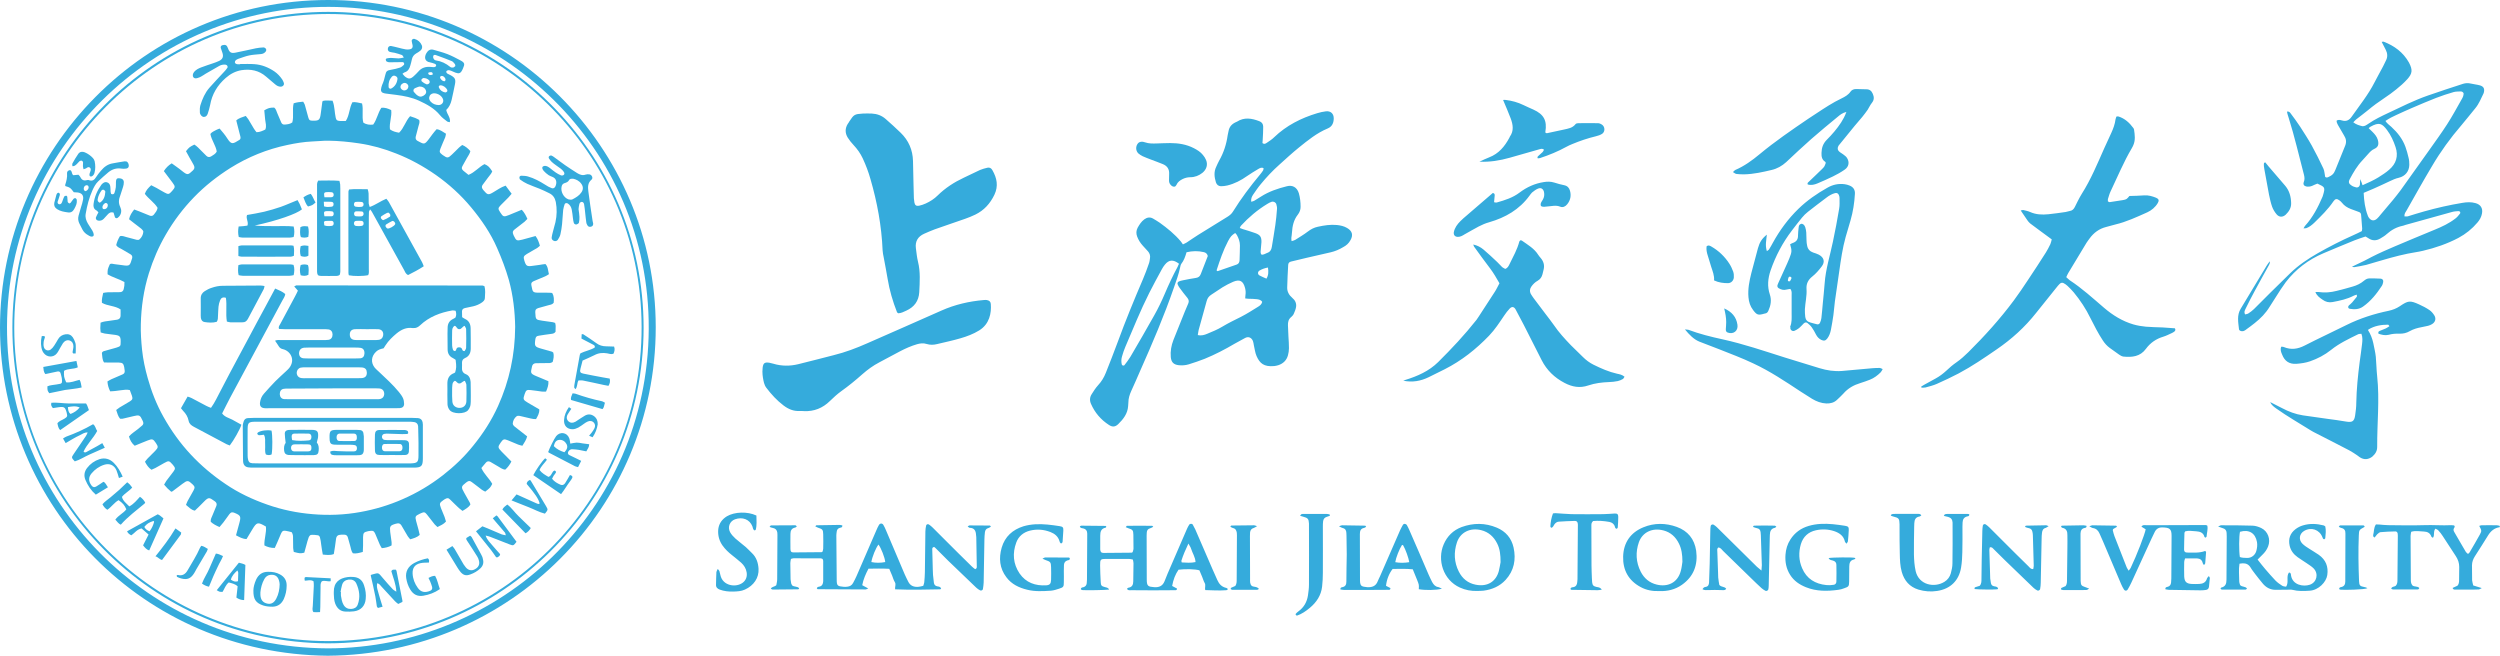 <svg xmlns="http://www.w3.org/2000/svg" viewBox="0 0 1998.9 524.3"><g fill="#35abdc"><path d="M1996.6 420c-4.2-.1-8.3-.1-12.5 0-.6 0-1.2.3-1.8.5 1.9 3.6 2.1 3.9.6 6.7-2.7 4.9-5.5 9.7-8.4 14.6-.2.4-.7.6-1.2 1.1-.6-.5-1.3-1-1.7-1.6-1.2-1.9-2.3-3.8-3.4-5.8-1.9-3.3-3.9-6.6-5.8-10-.6-1-1-2-.3-3.2.4-.6 1-1.3.1-2.2-.6-.1-1.4-.2-2.2-.2-7.3.4-14.7-.3-22 0-9.4.3-18.9.1-28.3 0-2.4 0-4.8-.3-7.2-.5-.9-.1-1.8-.1-2.8-.1-1.9 2.7-1.4 5.7-2.2 8.4-.1.4 0 .9.2 1.4.1.2.5.4.9.7.7-.8 1.3-1.7 2-2.5.8-.7 1.8-1.7 2.7-1.8 4-.4 8-.5 12-.6 1.1 0 1.7.9 1.8 1.9.1.5.1 1 .1 1.4l-.3 35.5c0 1.6-.1 3.2-1.2 4.5-1 1.1-3.2.5-3.8 2.5.6.3 1 .6 1.4.6h19.7c.3 0 .7-.1.9-.3.2-.2.3-.5.5-.8-1.4-1.8-4-.7-5.6-2.2-1.3-1.6-1.2-3.5-1.2-5.4-.1-11.4-.1-22.7-.2-34.1 0-1.1.3-2.1.5-3.3 3.5-1.1 6.8-.3 10.2-.2 2.8.1 4.9 1.2 5.9 4 .1.4.8.7 1.3 1 1.6-2.3 0-5.1 2-7.3.8.5 1.8.8 2.3 1.4 1.3 1.4 2.5 2.9 3.5 4.5 3.5 5.3 7 10.7 10.5 16.1 1.7 2.6 2.7 5.4 2.7 8.6 0 3.5 0 7-.1 10.6 0 1.6-.2 3.2-1.3 4.4-1.4.6-2.7 1.2-3.9 1.8.6 1.7 1.9 1.3 2.9 1.3h14.4c1.3 0 2.6 0 3.8-.1.5-.1 1-.5 2.2-1.1-2.7-.8-4.6-1.4-6.8-2.1-.3-1.4-.8-2.7-.9-4.1-.1-4-.1-8-.1-12 0-2.6.9-5 2.3-7.2 3.5-5.5 7.1-11 10.5-16.6 2.2-3.6 5.1-6.1 9.4-6.7v-1c-.6-.1-1.3-.5-2.1-.5zm-916.8-228c2.3-4.1 1.4-7.3-2.7-9.7-2.5-1.5-5.3-2.1-8.2-2.4-5.2-.5-10.2.3-15.2 1.4-3 .6-5.6 2-8.1 3.9-3.1 2.4-6.6 4.4-10 6.6-.8.5-1.7.6-2.9 1-.1-1.1-.3-1.8-.2-2.6.1-1.4.5-2.8.5-4.3.3-5.2 1.4-10.1 4.7-14.3 1.4-1.8 2.2-3.9 2.2-6.2 0-3.7-.4-7.4-1.4-10.9-1.5-4.9-5.2-6.7-9.5-5.6-7.3 1.8-14.4 4.2-20.8 8.3-1.8 1.1-3.5 2.2-5.3 3.3-.6.4-1.4.5-2.5.8-.3-2.6.6-4.2 1.5-5.6 2-2.9 3.9-5.8 6.2-8.5 4.6-5.6 9.5-10.8 14.9-15.6 5.1-4.6 10.2-9.3 15.5-13.6 7.2-5.8 14.4-11.7 23.1-15.3 3.6-1.5 4.8-4.6 4.8-8.1 0-3.7-2.4-6-6.2-5.6-2.4.3-4.7.8-7 1.5-12.9 3.9-24.6 9.8-34.4 19.2-1.8 1.8-4 3.2-6.1 4.6-.9.6-2 1.2-3.3.1.1-.8.2-1.7.2-2.6.2-3.5.4-7 .4-10.5 0-2.1-1.1-3.7-3.1-4.4-6-2.3-12-3.4-17.9.4-.3.2-.6.3-.9.4-3.1 1.4-5.2 3.6-5.8 7.1-.2 1.1-.5 2.2-.7 3.3-1 7.2-3.2 14-6.8 20.3-.9 1.5-1.5 3.2-2.3 4.8-2.1 4.2-1.6 8.4-.3 12.6.6 1.8 1.9 3 3.9 3.1 1.7 0 3.5-.2 5.2-.6 5.8-1.4 11-4.1 15.9-7.6 2.9-2 5.9-3.8 8.9-5.6 1.1-.6 2.5-1.6 4.2-.6-.1.6-.1 1.3-.4 1.8-.7 1.1-1.5 2.1-2.3 3.1-7.9 9.5-15.3 19.3-21.8 29.8-1.1 1.8-2.7 3.1-4.5 4.2-7.8 4.8-15.5 9.5-23.3 14.4-3.1 1.9-6.1 4.1-9.2 6.1-.8.5-1.6.8-3 1.5-.6-.8-1.1-1.7-1.7-2.4-4.9-5.8-10.7-10.5-16.8-14.9-1.7-1.2-3.5-2.2-5.3-3.3-2.5-1.5-4.9-1-7.1.6-2.4 1.8-3.9 4.2-5.3 6.7-1.2 2.3-1.3 4.6-.4 7 1 2.7 2.5 5.1 4.5 7.3 1.4 1.5 2.8 3.1 4.2 4.6 1.3 1.5 1.9 3.3 1.6 5.3-.2 1.6-.4 3.2-1 4.7-1.4 4.1-2.9 8.1-4.6 12.1-7.1 16.6-14 33.3-20.2 50.3-3 8.3-6.3 16.4-9.5 24.6-1.5 3.8-3.5 7.1-6.3 10.1-1.9 2.1-3.5 4.6-5 7-1.6 2.4-1.8 5.1-.6 7.8 3.1 7.1 7.9 12.7 14.4 16.9 2.8 1.8 5 1.6 7.4-.7 4.1-4 7.5-8.4 7.9-14.4.1-1 .2-1.9.2-2.9 0-3.3 1-6.3 2.3-9.2 2.4-5.2 4.7-10.5 7-15.8 9.8-22.1 19.3-44.2 27.2-67.1 1.8-5.3 3.8-10.5 4.9-16 .2-.9.4-2 .9-2.7 2.1-2.7 3.2-5.8 4.2-9.3 4.7-1.1 9.2-1.2 13.8-.1 1.4.3 2.7 1.1 3.2 3.1-1.8 4.6-3.7 9.5-5.6 14.4-.7 1.8-1.8 2.8-3.8 3.1-3.5.5-6.9 1.2-10.4 1.9-1.1.2-2.2.5-3.2.9s-1.5 1.4-1.1 2.3c.4 1 .9 2 1.6 2.9 2 2.7 4 5.4 6.2 8 1.1 1.4 1.4 2.8.7 4.4-1 2.2-1.9 4.4-2.8 6.6-3 7.6-6.1 15.1-9.1 22.7-1.7 4.4-2.5 8.9-2.1 13.6.4 4.1 2.2 6 6.3 6.5 2.7.3 5.5.1 8.1-.7 4.3-1.4 8.5-2.7 12.7-4.4 8.3-3.4 16.2-7.5 24-12.1 2.8-1.6 5.6-3.1 8.4-4.6 2.9-1.5 5.2 0 6.2 2.5.4 1 .5 2.2.7 3.2.7 2.9 1 6.1 2.2 8.8 2.6 5.9 5.9 8.7 14.1 8 1.1-.1 2.2-.4 3.3-.7 3.9-1.3 6.6-3.9 7.7-7.9.5-1.8.8-3.8.8-5.7 0-3-.2-6.1-.4-9.1-.1-3-.3-6.1-.4-9.1-.1-2.7.4-5 2.7-6.8.8-.7 1.6-1.6 2-2.6.8-1.7 1.5-3.6 1.8-5.4.4-2.9-.7-5.3-3-7.2-2.6-2.2-4.2-5-4.1-8.3.1-6.1.5-12.1.8-18.2.1-1.4.9-2.3 2.4-2.6 4-1 8.1-2 12.1-2.9 6.5-1.5 13.1-3 19.6-4.5 3.4-.8 6.7-2.2 9.7-4 2.7-1.4 4.7-3.2 6-5.7zm-138.2 21.3c-3.8 7-7.2 14.3-10.3 21.6-2.5 5.9-5.3 11.7-8.4 17.2-6.2 11.2-12.7 22.2-19.1 33.2-1.4 2.3-3.1 4.5-4.7 6.6-.6.8-2 .4-2.2-.6-.5-2.2-.4-4.5.3-6.6.7-2.4 1.5-4.9 2.5-7.2 6.2-14.5 12.1-29.2 19.2-43.3 3.2-6.4 6.7-12.7 10.1-19 .7-1.3 1.5-2.5 2.4-3.6 3.2-4 6.7-4.3 11.3-.7-.5.7-.7 1.6-1.1 2.4zm31.2 2.6c2.6-7.9 5.2-15.7 9.1-23.1 2-3.7 2.8-4.6 5.7-6.5.5.6 1.1 1.1 1.4 1.7 1.4 2.6 2.4 5.3 2.4 8.2 0 4-.2 8-.3 11.9-.1 1.5-.7 2.9-2.2 3.4-5.1 1.8-10.2 3.6-15.3 5.3-.1 0-.3-.1-.7-.3 0-.3-.1-.4-.1-.6zm32.9 29.5c-4.5 2.8-8.9 5.6-13.6 8-5 2.5-10 4.9-14.8 7.8-3.8 2.3-8 4-12.1 5.7-2.2.9-4.5 1.7-7.5 1 .3-1.6.4-2.9.7-4.1 2.1-7.7 4.3-15.4 6.4-23.1.6-2.3 1.8-3.9 3.9-5.2 3-1.8 5.8-4 8.8-5.8 2.7-1.6 5.6-3.2 8.5-4.4 5.3-2.2 8-.7 9.5 5 .5 1.9.6 3.8.3 5.7-.1.8-.1 1.5-.2 2.6 1.1.1 2 .3 2.9.3 2.1.1 4.2 0 6.2.3 1.7.2 3.5.5 4.5 2.2-.5 2.1-2 3.1-3.5 4zm6.9-22.6c-1.9-.9-3.9-1.6-5.6-2.6-1.6-.9-1.5-3 .1-3.9 1.9-1.1 3.9-1.9 6.7-2.4.5 3.4.5 6.1-1.2 8.9zm8.4-55.3c-.3 4.1-.7 8.3-1.3 12.4-.8 5.8-1.9 11.7-2.8 17.5-.4 2.5-1.4 4.1-3.9 4.9-1.5.5-2.8 1.7-4.5 1.2-.9-1.3-.5-2.8-.4-4.2.1-1.9.4-3.8.5-5.7.1-4.1-1-5.8-4.9-7.2-3.3-1.2-6.7-2.2-10-3.2-.7-.2-1.5-.6-2.4-.9.3-.7.5-1.4.9-1.8 6.2-6.7 13.1-12.6 21-17.4 1.1-.7 2.2-1.3 3.4-1.7 1.6-.6 3.4.3 3.9 1.9.4 1.3.7 2.8.5 4.2zM262.2 0C115.7.1.1 119.7 0 262c.3 142.3 114.5 261 262.2 262.3C408 523.2 524.3 406 524.3 261.7 524.3 118 407-.1 262.2 0zm-.2 518.4C118.4 517.7 5.2 401.1 5.6 261.2 6 119.5 122.7 5.1 263 5.5c137 .3 256.5 111.8 255.7 257.7-.8 144.9-118.8 255.1-256.7 255.2zm1532.3-253.9c.7-.3 1.4-.8 2-1.3 2.2-1.6 4.4-3.2 6.5-4.9 4.7-3.7 8.8-7.9 11.9-13 2.9-4.6 5.8-9.2 8.8-13.8 1.3-2 2.7-4 4.1-5.9 8-10.4 18.1-18 30.1-23.1 8.2-3.5 16.5-6.9 24.8-10.3 2.9-1.2 6-2.1 8.9-3.1.9.6 1.6.9 2.3 1.4 3.1 2.1 6.3 2.1 9.5.2 1.8-1.1 3.6-2.1 5.1-3.5 3.8-3.4 8-5.7 13-6.7.6-.1 1.2-.4 1.8-.6 12.5-3.5 24.9-7 37.4-10.4 1.7-.5 3.5-.6 5.2-.7 1.1-.1 1.9 1.1 1.2 2-1.1 1.4-2.2 2.8-3.5 3.8-5.1 4-10.9 6.7-16.8 9.1-10.8 4.5-21.6 8.9-32.3 13.5-6 2.6-12.1 5.2-17.9 8.2-4 2.1-7.9 4.2-12 6-1.1.5-2.2 1.1-3.9 1.9 1.2.2 1.6.4 2 .3 3.1-.6 6.3-1 9.4-1.8 6.5-1.8 12.9-3.9 19.3-5.6 4.6-1.3 9.3-2.4 14-3.4 4.1-.9 8.2-1.3 12.2-2.3 9.8-2.3 19.4-5.6 28.3-10.3 5.8-3.1 10.9-7.2 15.2-12.3 1.8-2.1 3.1-4.4 3.6-7.2.8-4.2-1.1-7.2-5.2-8.3-3.5-1-7-.8-10.5-.2-10.3 1.7-20.4 4-30.4 6.8-4.5 1.2-8.9 2.7-13.3 4-.8.2-1.7 0-2.6 0-.2-2.1.9-3.4 1.7-4.7 6.7-11.8 13.3-23.7 20.3-35.4 6.8-11.6 14.7-22.5 23.5-32.7 3.8-4.5 7.5-9.2 11.2-13.7 2.9-3.5 4.5-7.7 6.5-11.7l.3-.9c.7-2.9-.1-4.7-3-5.6-2.4-.7-5-.9-7.5-1.5-2.1-.5-4.1-.4-6.1.2-9.4 3.1-18.9 6.1-28.2 9.4-10.9 3.8-21.2 9-31.6 13.9-5.5 2.6-11 5.2-16 8.7-.8.5-1.6 1.1-2.5 1.5-.7.3-1.6.5-2.3.4-2.4-.6-4.9-1.3-7.2-3.1.9-.9 1.6-1.8 2.4-2.4 3-2.4 6.1-4.6 9.1-7.1 4.3-3.6 8.8-6.9 13.5-10 3.2-2.1 6.3-4.4 9.3-6.8 3.1-2.5 6.1-5.1 8.8-8.1 4.2-4.6 4.4-7.5 1.6-13-.1-.1-.2-.3-.2-.4-4.6-8.2-11.7-13.4-20.3-16.7-.3-.1-.8.1-1.5.2 1.1 2.2 2.1 4.2 3.2 6.2 1.5 2.9 1.7 5.8.2 8.7-.8 1.6-1.5 3.2-2.3 4.7-2.2 4.2-4.6 8.4-6.8 12.7-5 9.9-12 18.5-18.3 27.5-2 2.9-4.4 4-7.8 3-1.3-.4-2.8-.8-4.2.1 0 .5-.1 1 .1 1.4.3.9.7 1.8 1.2 2.6 1.5 2.6 3 5.3 4.6 7.9 1.7 2.6 2.1 5.2.9 8.2-2.7 6.5-5.2 13-7.9 19.5-.5 1.2-1.1 2.4-2 3.3-1 1-2.3 1.7-3.6 2.3-.8.4-1.8.5-2.5-.2-.5-2.3-.5-4.6-1.4-6.6-2.9-6.2-6-12.4-9.3-18.4-2.9-5.2-6.1-10.1-9.3-15.1-2.4-3.6-4.9-7.1-7.5-10.5-.6-.8-1.3-1.9-3-1.6.2 1.7.8 3.3 1.3 4.9 4.7 14.9 8.2 30.2 12.2 45.4.5 2 .8 4-.1 6.1-.7 1.8.2 3.1 2 3.5 1.6.3 3.2.1 4.7-.5 1.4-.7 2.9-1.3 4.2-1.8 5.9 2.8 6.5 2.7 4.4 9.6l-.3.9c-3.6 8.4-7.8 16.5-14 23.3-.4.4-.6 1-1.2 2 1.1-.1 1.8 0 2.3-.2 2.4-.9 4.4-2.5 6.3-4.3 5.5-5.4 11-10.7 15.3-17.1 1.5-2.2 2.8-2.3 4.8-.8.8.6 1.5 1.2 2.1 2 1.8 2.3 4.2 3.8 7 4.9 1.6.6 3.3 1.2 4.9 1.8 3.2 1.1 3.3 1.2 3.5 4.8.2 3 .5 6 .7 9.1 0 .6-.2 1.2-.3 2-2.3 1.1-4.5 2.3-6.9 3.3-9.7 4.3-19 9.1-28.2 14.3-7.9 4.5-15.5 9.6-22.1 16-5.4 5.2-10.7 10.5-16.1 15.8l-12.9 12.9c-1.4 1.3-2.9 2.5-4.5 3.5-.7.5-1.7.5-2.6.8-1.2-2.1 0-3.7.7-5.2 2.2-4.6 4.6-9.1 7-13.6 3.6-6.8 7.4-13.4 11.1-20.2.5-.9 1.2-1.8.9-3.5-1 1.4-1.8 2.4-2.4 3.4-6.9 11.5-13.8 23-20.8 34.5-3.2 5.2-2 10.8-1.4 16.4.1 1.3 2.3 2.1 4.1 1.3zm121.8-172.6c4.2-2 8.4-3.8 12.7-5.7 6.3-2.7 12.6-5.4 19-7.9 4.6-1.8 9.3-3.3 14.1-4.7 1.8-.5 3.8-.4 5.7-.5.4 0 1 .2 1.3.4.4.2.6.7.9 1 .1 1.9-.7 3.5-1.6 5-3.8 6.7-7.4 13.4-11.6 19.9-4.5 7-9.4 13.7-14.2 20.5-7.6 10.7-15.2 21.4-22.8 32-2 2.7-4.1 5.3-6.2 7.9-3.4 4.1-6.8 8.1-10.2 12.1-.8 1-1.6 2-2.6 2.9-2.3 2.1-4.7 1.8-6.5-.7-.4-.5-.7-1.1-.9-1.7-2.2-5.7-3-11.7-3.3-18.2 3-1.3 5.5-2.3 8-3.4 4.2-1.9 8.5-3.8 12.6-5.8 2.5-1.2 4.9-2.3 7.6-2.9 5-1.2 8.2-5.1 8.3-10.3 0-1.9-.1-3.8-.6-5.7-.7-3-1.5-5.9-2.5-8.7-2.3-6.3-6.3-11.4-11.2-15.9-1.6-1.5-3.5-2.7-4.8-4.8 3.1-2.1 5.9-3.5 8.8-4.8zm-29 51.3c-.1 1.7-.1 3.1-.2 4.4-.2 1.5-1.5 2.6-3.1 2.2-1.2-.3-2.5-.7-3.5-1.4-2.3-1.4-2.8-2.8-1.5-5.2 2.9-5.4 5.9-10.6 10.1-15 1.5-1.6 3-3.3 4.5-5 1.5-1.7 3-3.3 5.1-4.2 2.8-1.3 3.8-3.3 2.7-7.2-.7-2.5-2.4-4.5-4.2-6.3-1-1-2-2-3.1-3 .6-.5.9-.9 1.3-1.1 7.1-4 9.4-2.7 13.4 2.6 3.1 4.1 5.2 8.8 6.8 13.6 2.4 7.2.5 13.3-5.1 18.1-2.6 2.3-5.6 4.2-8.6 6.1-3.9 2.4-8.2 4.3-12.7 6.3-.5-1.7-1.1-3.1-1.9-4.9zM1650 226.4c1.1.6 2.2 1.3 3.1 2.2 1.7 1.6 3.4 3.3 5 5.2 5.2 6.3 9.7 13.1 13.3 20.5 3.1 6.1 6.2 12.3 10 18 1.5 2.3 3.3 4.3 5.5 5.9 2.4 1.8 4.9 3.6 7.4 5.3 1 .7 2.2 1.4 3.4 1.6 6.9.7 13.5.1 18.1-6.2 3.5-4.8 8.2-8 13.9-9.7 2.3-.7 4.4-1.8 6.6-2.8.7-.3 1.4-.7 2.1-1.2.8-.6 1.3-1.4.6-2.7-3.2-.2-6.5-.5-9.9-.7-4.5-.2-9-.2-13.4-.6-3.3-.3-6.7-.9-9.9-1.8-8.9-2.6-16.6-7.4-23.6-13.4-8.9-7.6-17.5-15.5-27.3-21.9-1-.7-1.8-1.7-2.8-2.5.6-1.3 1-2.3 1.6-3.3 4.9-8.1 9.7-16.2 14.6-24.2.7-1.2 1.7-2.3 2.5-3.5 3.3-4.5 7.6-7.7 13.1-9.1 2.5-.6 4.9-1.4 7.4-2 8.9-2.1 17.2-6 25.5-9.7 3.5-1.6 6.5-4.1 8.5-7.5 1.2-2 .8-3.3-1.4-4.2-3-1.2-6-2.1-9.3-1.9-4 .3-8 .4-12 .5-2.2 2.6-2.2 2.7-5.3 3.3-3.4.6-6.9 1.1-10.4 1.6-.4.1-.9-.3-1.5-.6 0-.6-.1-1.3 0-1.8.7-2.1 1.2-4.3 2.2-6.3 5.5-11.5 10.4-23.4 16.9-34.4.5-.8.9-1.7 1.3-2.6 1.7-4 1.1-8.2.5-12.3-.1-.5-.3-.9-.6-1.3-3.1-4.2-6.8-7.6-11.9-9.2-.4-.1-.9 0-1.6.1-.2.8-.6 1.5-.7 2.2-.5 3.9-1.8 7.4-3.4 10.9-1.9 4-3.8 8.1-5.6 12.2-5.5 12.4-10.7 25-18 36.5-2.1 3.4-3.8 7-5.6 10.6-.9 1.7-2 2.8-4 3.1-1.1.2-2.2.6-3.3.8-4.6.6-9.2 1.4-13.8 1.8-5 .5-9.9.3-14.6-1.8-1.7-.8-3.6-1.1-5.5-1.6-.5-.1-1.1.2-2 .4 1.9 2.9 3.6 5.4 5.3 7.8.6.9 1.4 1.8 2.2 2.5 5 3.8 10 7.4 15 11.1.7.5 1.5 1.1 2.3 1.7-.4 1.4-.6 2.7-1.1 3.8-1.1 2.3-2.3 4.6-3.6 6.7-4.7 7.4-9.5 14.8-14.4 22.1-3.6 5.5-7.3 10.9-11.2 16.2-11 14.8-23.3 28.4-36.4 41.4-3 2.9-6 5.7-9.5 8.1-2.9 2-5.6 4.3-8.1 6.7-2.6 2.4-5.4 4.5-8.5 6.2l-9.3 5.1c-.8.4-1.6 1-2.3 1.4l.3.9c1.1-.1 2.2 0 3.2-.2 3.1-.9 6.2-1.6 9.1-2.9 5.8-2.6 11.6-5.3 17.3-8.3 10.6-5.6 20.5-12.4 30.4-19.2 12-8.2 22.6-17.8 31.6-29.2 5.4-6.8 10.8-13.5 16.2-20.2.8-1 1.6-2 2.5-2.9 1.1-1.1 2.2-1.3 3.3-.7zm-860.5-92.3c-2 .5-4.1 1-5.9 1.8-4.4 2-8.6 4.2-13 6.2-7.7 3.6-14.8 8.2-20.9 14.2-2.7 2.7-6 4.8-9.5 6.4-1.7.8-3.6 1.4-5.4 1.8-2.2.4-3.3-.4-3.7-2.7-.2-1.1-.3-2.2-.4-3.3l-.3-11.5c-.1-6.1-.2-12.2-.4-18.2-.2-8.9-3.5-16.5-9.9-22.7-3.9-3.8-7.9-7.4-12-11-3.1-2.7-6.8-4.1-11-4.3-2.4-.1-4.8-.1-7.2 0-6.7.4-7.2.8-10.8 6.3-.4.7-.8 1.4-1.3 2-2.2 3.6-2.2 7.3 0 10.9 1.3 2.1 3 4.2 4.7 6 3 3.2 5.4 6.6 7.3 10.6 2.5 5.4 4.6 10.9 6.2 16.6 5.4 18.6 8.9 37.6 9.7 57 .1 1.9.5 3.8.9 5.7 1 5.7 2.2 11.3 3.1 17 1.5 9.2 4.1 18 7.5 26.7.1.3.4.4 1 .9 2.4-.1 4.4-1.2 6.4-2.1 6.4-2.9 10-7.7 10.4-14.8.4-8.1 1-16.3-1-24.3-.9-3.6-1.2-7.3-1.7-10.9-.7-5.5 1.7-9.3 6.6-11.5 2.8-1.2 5.6-2.5 8.4-3.5 8.1-2.9 16.3-5.6 24.5-8.5 2.7-1 5.4-2 8-3.3 7-3.4 11.9-8.8 15.3-15.9 3.3-7 2-13.3-1.6-19.6-.9-1.7-2.3-2.4-4-2zm-163 190.1c3.8 2.9 8 4.7 12.9 4.4 1.1-.1 2.2.1 3.4.1 8.1.4 15-2.4 20.8-8.1 2.9-2.8 5.8-5.5 9-7.8 5.9-4.2 11.4-8.7 16.8-13.5 4.2-3.7 8.7-7 13.7-9.6 5.5-2.9 11-5.9 16.5-8.8 4.4-2.3 8.9-4.3 13.7-5.7 2.5-.7 5-1 7.5-.2 2.9.9 5.7.8 8.5.1 6.2-1.5 12.5-2.8 18.6-4.6 5.2-1.5 10.3-3.4 15-6.3 8.3-5.1 9.9-13.9 9.3-21.2-.1-1.8-1.3-2.8-3.2-3.1-.8-.1-1.6-.1-2.4 0-11.7 1-23 3.6-33.8 8.4-19.7 8.8-39.5 17.4-59.2 26.1-8.8 3.9-17.7 7.3-27.1 9.6-9.4 2.4-18.9 4.9-28.3 7.2-6.6 1.6-13.3 1.6-19.9-.4-1.1-.3-2.2-.6-3.3-.8-3.6-.5-4.7.3-5.2 3.8-.1 1.3-.2 2.5-.2 3.3.1 1.9.1 3.4.4 4.8.5 2.8.9 5.7 2.7 8.1 4.1 5.4 8.5 10.2 13.8 14.2zm672.4-23c-1.9-1.6-4-2-6-2.4-6.6-1.5-12.7-4.2-18.8-7.2-3.2-1.6-6-3.7-8.5-6.2-3.2-3.1-6.4-6.2-9.6-9.4-4.9-5.1-9.6-10.2-13.6-16.1-2.1-3-4.4-5.9-6.6-8.8-1.6-2.2-3.3-4.4-4.9-6.5-1.5-2-3.1-4.1-4.6-6.1-.8-1.2-1.7-2.3-2.4-3.6-1-2-.8-4 .6-5.9 1.3-1.8 2.9-3.4 4.9-4.5 2.1-1.2 3.3-2.9 3.9-5.2.3-1.2.6-2.5.9-3.7.9-3.5 0-6.6-2.4-9.4-.6-.7-1.3-1.5-1.8-2.3-3.2-5.2-8.5-8.2-13.3-11.6-.3-.2-.9-.1-1.2-.1-.3.4-.6.6-.7.9-1.7 6.4-4.9 12.1-7.8 18-.8 1.6-1.5 3.2-3.5 3.9-.8-.5-1.7-.8-2.4-1.4-1.4-1.3-2.6-2.8-4-4.1-3.6-3.4-7.2-6.8-11-10-2.3-1.9-4.9-3.3-8.2-4 .4.8.5 1.3.7 1.7 4.2 5.8 8.4 11.7 12.8 17.4 2.8 3.7 5.1 7.7 7.5 11.9-1.3 2.3-2.3 4.7-3.7 6.8-4.2 6.6-8.5 13.1-12.8 19.7-.6.9-1.2 1.9-1.9 2.8-9.4 11.9-19.8 23-30.6 33.7-7.4 7.3-16.6 11.3-26.3 14.3-.6.2-1.1.4-1.6.6 7.3 1.5 13.9.3 20.3-2.8 4.3-2.1 8.6-4.3 12.9-6.4 13.4-6.8 25-16 35.4-26.8 4.7-4.9 8.3-10.5 12.1-16.1 1.3-2 2.8-3.9 4.4-5.6 1.7-1.8 3.5-1.5 4.7.7 2.2 4.1 4.3 8.2 6.5 12.3 4.8 9.4 9.5 18.8 14.3 28.2 4.1 8.1 10.3 14.1 18.4 18.3 6.1 3.2 12.2 4.3 18.9 2 5.3-1.8 10.9-2.5 16.5-2.7 2.4-.1 4.8-.3 7.1-.8 1.4-.3 2.7-.9 4-1.6.6-.4 1-1.2 1.4-1.9zm601.8 55.9c-.1-18.7 2-37.4 0-56.1-.6-5.2-.6-10.5-1.1-15.8-.4-3.6-1.3-7.2-2-10.8-.8-3.7-2.2-7.3-4.2-10.4.2-.4.2-.6.4-.6 4.8-2.9 10.1-3.8 15.6-3.8.3 0 .6.6 1.1 1.2-1.1.7-1.9 1.3-2.9 1.8-1.6.7-3.3 1.3-4.9 2-.7.3-1.4.8-1 2.2 2.5.9 5.3 1.6 8.2.9 2.8-.8 5.7-1 8.5-.9 3 .1 5.7-.5 8.3-2 3-1.7 6.2-2.6 9.5-3.2 1.7-.3 3.5-.7 5.2-1.1 1.1-.3 2.1-.7 3.1-1.3 2.7-1.6 3.5-4.4 1.9-7-1-1.6-2.3-3.2-3.8-4.2-2.6-1.8-5.5-3.3-8.4-4.6-7.3-3.3-8.7-3.1-15.5 1.5-2.7 1.8-5.6 2.9-8.8 3.6-11.6 2.4-22.9 6-33.6 11.3-11.2 5.6-22.5 10.8-33.6 16.5-5.5 2.8-10.8 3.6-16.6 1.2-.6-.3-1.4-.2-2.1-.3-1 2.5-.1 4.4.7 6.3 2 5.3 5.8 7.8 11.5 7.4 3.7-.3 7.3-.8 10.8-2 6.1-2.1 11.8-5.1 16.8-9.1 6.6-5.3 14.1-8.8 21.6-12.5.8-.4 1.7-.3 2.7-.4 1.1 2.9.8 5.6.5 8.3-.5 4.8-1.3 9.5-1.9 14.3-1.4 10.8-2.5 21.6-2.7 32.5 0 3.3-.4 6.7-.9 10-.7 4.9-2.3 5.9-7.1 5.1-5.2-.9-10.4-1.6-15.7-2.3-6.3-.9-12.7-1.8-19-2.7-5.9-.9-11.4-3-16.7-5.8-3.1-1.6-6.2-3.2-9.4-4.8 1 2.5 3 3.8 4.9 5.2 8.9 6.3 18.3 11.7 27.6 17.5l2.1 1.2c9.5 4.9 19.1 9.7 28.6 14.7 2.1 1.1 4.1 2.5 6.1 3.8.8.5 1.5 1.2 2.3 1.7 3.4 2.2 6.7 1.9 9.9-.4 2.6-2.3 4.1-4.7 4-8.1zm-469.2-95.4c-.3 2 1.5 3.5 3.3 2.8 1.3-.6 2.6-1.3 3.7-2.2 1.3-1.1 2.5-2.5 3.7-3.7 1-.9 2-1.1 3-.3 1.2 1 2.5 2.1 3.4 3.4 1.3 1.8 2.4 3.8 3.4 5.8 1 1.9 2.4 3.4 4.3 4.3 2 .9 3.2.7 4.6-1 1.6-2 2.5-4.5 3-7 .8-3.9 1.4-7.9 2-11.8.5-3.6.7-7.3 1.2-11 1.1-8.1 2.3-16.1 3.5-24.2 1.3-9.2 2.6-18.4 5.1-27.3 1.3-4.5 2.6-8.9 3.9-13.3 2-6.9 3.1-14 3.5-21.2.2-3.3-1.3-5.5-4.4-6.7-1.2-.5-2.4-.8-3.7-1-4.9-.7-9.6.3-13.9 2.8-8.4 4.7-16.3 10.2-23.2 16.9-8.2 8-14.9 17.1-20.4 27.1-1 1.8-2 3.7-3.1 5.4-.3.4-.9.7-1.7 1.3-1.5-4.6-.4-8.8 0-13.2-3.9 3.1-5.8 6.1-7.1 10.8-1.8 6.6-3.6 13.3-5.3 19.9-1.6 6.4-2.9 12.8-2.3 19.4.3 3.8 1.4 7.2 3.7 10.2 3 4 4.1 4.3 8.9 2.9.3-.1.6-.2.9-.2 1.2-.2 1.9-1 2.4-2.1 1.9-4.2 2.7-8.5 1.2-13-2.2-6.5-1.6-12.9.6-19.3 4-11.6 9.7-22.3 17.1-32 2.6-3.4 5.3-6.9 8-10.2 1.4-1.7 3-3.3 4.8-4.7 4.8-3.8 9.6-7.4 14.5-11.1 1.1-.9 2.3-1.7 3.6-2.4 1.1-.6 2.3-1.1 3.5-1.4 1.4-.4 2.6.2 3.1 1.6.3.7.5 1.5.5 2.3 0 2.9.2 5.8-.3 8.6-1.5 8.8-3.1 17.6-5 26.4-2.3 11.1-5.8 21.9-6.6 33.3-.4 5.4-1 10.8-1.5 16.2-.4 3.8-.6 7.6-1.1 11.5-.1 1.2-.6 2.5-1.1 3.7-.4 1-1.3 1.5-2.3 1.3-1.9-.4-3.7-1-5.6-1.5-2.3-.6-3.6-2.1-3.9-4.4-.2-2-.4-4.1-.3-6.2.3-5.4 1.7-10.7 1.3-16.2-.3-4.1 1.3-7.3 4.6-9.9 2.8-2.2 5.3-5.1 7.5-8 2.9-3.7 1.9-7.3-2.3-9.5-1.4-.7-2.9-1.2-4.5-1.7-2.6-.9-4.3-2.7-4.8-5.5-.3-1.4-.5-2.8-.5-4.3-.1-2.1-.1-4.2-.2-6.2-.1-1.4-.4-2.9-.8-4.2-.6-1.9-2.1-3.1-3.4-2.7-1.5.4-1.8 1.7-1.9 3-.2 2.1-.5 4.1-.5 6.2.1 3.2-1.3 5.1-4.3 6.1-.7.2-1.4.7-2 1 1.5 5.2 1.4 6.1-.6 11.2-.5 1.3-1.1 2.7-1.7 4-2.4 5.4-4.9 10.8-7.3 16.1-.2.4-.4.9-.5 1.3-.3 1 0 1.9.9 2.5 2 1.2 4.1 1.8 6.4 1.1 1-.3 2.1-.3 3-.5 1.3 1.7 1 3.3 1 4.9v14.9c0 3.5.3 7.1-1.2 10.4.3.2.3.4.2.5zm-.2-37c-.2.3-.9.3-1.3.2-.2 0-.6-.5-.5-.7.1-.9.3-1.8.7-2.6.1-.3.8-.5 1.2-.4.4.1.7.5 1.1 1-.4.9-.7 1.8-1.2 2.5zM791.5 420.2c-5.4-.1-10.9-.1-16.3-.1-.4 0-.8.4-1.5.8.7.5 1.1 1.1 1.6 1.1 3.8.1 4.9 2.4 5.1 5.6 0 .6.1 1.3.2 1.9.1 7.8.3 15.7.4 23.5 0 .8 0 1.6-1.3 2.1-.8-.6-1.8-1.3-2.7-2.2-7-6.8-13.9-13.7-20.8-20.6l-10.5-10.5c-.9-.9-1.9-1.7-2.9-2.4-.9-.6-2.1-.2-2.3.8-.3 1.5-.6 3.1-.6 4.7-.2 10.9-.3 21.8-.4 32.6 0 2.7-.3 5.4-.5 8.1-.1.9-.5 1.8-.8 2.8-1.3.3-2.5.7-3.8.8-3.6.3-6.6-.7-8.3-4.3-.9-1.9-1.9-3.7-2.7-5.6-5-11.8-10-23.6-15-35.3-.6-1.5-1.3-2.9-2.1-4.3-.9-1.5-2.6-1.4-3.5 0-.8 1.4-1.5 2.8-2.1 4.3-5.3 12.2-10.5 24.4-15.8 36.5-.8 1.9-1.8 3.7-2.8 5.6-1 1.9-2.6 2.8-4.6 3-1 .1-1.9.2-2.9.1-4.9-.5-5.6-.7-5.6-5.7l-.3-35.5c0-1 .2-1.9.3-2.9.2-1.6.9-2.6 2.6-3.1.8-.2 2-.1 1.9-1.9-.7-.1-1.4-.4-2.1-.4-6.2.1-12.4.2-18.7.3-.2 0-.4.4-.8.9.8.3 1.4.7 2.1 1 3.7 1.2 4.1 1.6 4.2 5.3.1 3.8.1 7.7 0 11.5 0 .9-.4 1.8-.6 2.5-.4.2-.6.3-.7.3-7.5.1-15 .2-22.5.2-1.8 0-2.4-.8-2.4-2.8-.1-4 0-8 0-12 0-2.7 1-4.6 3.9-5.1.4-.1.7-.5 1.2-.9-.4-.4-.8-.9-1.1-.9-6.5 0-13.1 0-19.6.1-.3 0-.5.6-1.1 1.2 1.2.4 2 .8 2.9.9 2 .4 3 1.7 3.3 3.6.1.6.1 1.3.1 1.9-.1 11.8-.1 23.7-.2 35.5 0 1.7-.5 3.4-.7 4.7-1.5 1.4-3.5 1.1-4.4 2.8.7.3 1 .7 1.4.7 6.9 0 13.7-.1 20.6-.2.2 0 .4-.4.7-.8-1.4-1.8-3.9-.9-5.7-2.4-.2-.3-.5-.9-.7-1.5-.2-1.1-.4-2.2-.5-3.3-.1-4.3-.2-8.6-.2-13 0-1.1.3-2.1.5-3.3.8-.2 1.4-.5 2-.5H656c.6 0 1.2.3 1.7.5.2.6.5 1 .5 1.5v16.3c0 .5-.1 1-.2 1.4-.3 1.3-.9 2.3-2.3 2.8-1 .3-2.3.1-2.6 1.6.3.2.5.6.7.6 12.8.1 25.6.1 38.4.2.4 0 .8-.3 2-.8-2-1.1-3.3-1.8-4.8-2.6.9-4.8 2.8-9 5-13.2 5.6-.1 11-.2 16.6.1.8 1.9 1.6 3.7 2.3 5.4.7 1.8 1.2 3.7 2.2 5.3 1.1 1.8-.1 3.7.2 5.7 12.2.5 24.1.3 36.1 0 .2 0 .4-.4.7-.7-.6-1.4-1.9-1.5-3.1-1.7-1.7-.3-2.5-1.4-2.7-2.9-.3-2.1-.5-4.1-.7-6.2-.2-3-.2-6.1-.3-9.1-.1-3.7-.2-7.4-.3-11 0-.9-.2-2 1.5-2.3.5.4 1.1.8 1.6 1.4 3.2 3.1 6.3 6.3 9.5 9.5l22.5 21.6c.9.9 2 1.6 3.1 2.2.8.5 2.2-.1 2.3-1 .3-1.7.5-3.5.6-5.2l.6-34.5c0-1.9.2-3.8.4-5.7.2-1.7 1-3 2.8-3.4.7-.2 1.3-.7 2-1.1-.4-.5-.6-.9-.8-.9zm-94.8 29.2c.6-4 3.6-11.4 5.7-14 2.1 2.8 5.1 10.4 5.4 14-3.7.7-7.4.8-11.1 0zm698.1-310c7.4-.2 14.6-1.8 21.7-3.5 4.4-1 8.3-3.2 11.7-6.3 6.6-6.2 13.3-12.5 20.1-18.5 7-6.1 14.1-12 21.3-17.9 1.7-1.4 3.4-2.9 6.7-3.7-1.3 3.6-2.7 6-4.2 8.4-3.3 5.1-7.3 9.7-11.6 14-2.9 3-4 6.3-4.1 10.4-.1 2.9.3 5.4 3 7.1.2.1.3.6.4.9-1 2.8-1 2.9-2.9 4.8-3.4 3.4-6.9 6.6-10.4 10-.6.6-1.7 1.1-1.1 2.4 2.7.8 5.3.2 7.9-.9 4.1-1.8 8.2-3.5 12.2-5.5 3.3-1.6 6.5-3.4 9.5-5.5 3.3-2.3 3.9-6 1.8-9.3-.7-1.2-2-2-3.1-2.9-1-.8-2.2-1.3-3.1-2.2-1.5-1.3-1.6-3.1-.5-4.8.3-.4.6-.7.9-1.1 3.9-4.8 7.8-9.7 11.8-14.5 2-2.5 4.2-4.8 6.2-7.3 1.5-1.9 3-3.8 4.3-5.7 1.2-1.9 2.1-4 3.5-5.7 1.8-2.3 1.7-4.6.6-7.1-1-2.4-2.6-3.6-5.1-3.6-2.7 0-5.4-.2-8.1-.2-1.8 0-3.5.5-4.6 2.1-1.8 2.6-4.5 4.1-7.2 5.4-7.1 3.4-13.6 7.7-20.1 12-2.1 1.4-4.3 2.8-6.4 4.2-13.4 9.1-26.7 18.2-39.1 28.5-5.9 4.9-12.1 9.4-19.3 12.5-.6.3-1.1.9-1.9 1.7 1.2.7 1.9 1.4 2.8 1.5 1.9.2 4.2.4 6.4.3zm102.5 155c-8.1.7-16.2 1.5-24.4 2.2-6.1.5-12.1-.4-18-2.2-9.3-2.8-18.7-5.7-28-8.6-16.5-5.2-32.8-10.8-49.7-14.5-9.2-2-18.4-4.3-27.2-7.6-.6-.2-1.4-.1-2.8-.3 3.6 4.3 6.9 7.8 11.4 9.7 5.3 2.2 10.8 4 16.1 6.2 9 3.6 18.2 7 27 11.2 13.4 6.2 25.6 14.4 37.9 22.5 3.1 2 6.2 4 9.3 5.9 3.5 2.1 7.2 3.5 11.3 3.7 3.3.1 6.3-.6 8.8-3.1 1.6-1.6 3.3-3 4.8-4.7 3.7-4.3 8.3-6.9 13.6-8.5 2.6-.8 5.1-1.7 7.7-2.7 3.3-1.3 6.1-3.4 8.6-5.9.6-.6 1-1.5 1.6-2.6-1-.4-1.7-.9-2.4-.9-1.8-.1-3.7.1-5.6.2zm-524 169.3c-1.2-2.8-2.5-5.5-3.7-8.3-4.6-10.7-9.2-21.4-13.9-32.1-.6-1.3-1.3-2.6-2-3.8-.6-1-2.3-.9-2.9.1-.7 1.1-1.3 2.2-1.8 3.4-5.2 11.9-10.3 23.8-15.4 35.6-.9 2.1-1.7 4.1-2.5 6.2-1.5 3.7-4.3 4.9-8 4.7-5.1-.4-6.2-.7-6.2-6.2 0-11.7 0-23.3-.1-35 0-.8 0-1.6.1-2.4.1-1.8.8-3 2.7-3.5.8-.2 1.6-.7 2.5-1.2-.5-.5-.7-.8-.9-.8-6.7 0-13.4-.1-20.1 0-.3 0-.5.6-1 1.1.8.4 1.3.6 1.9.8 3.7 1.2 4.1 1.6 4.2 5.3.1 3.7.1 7.4.1 11 0 1-.5 2.1-.7 2.9-.5.2-.6.4-.8.4-7.5.1-15 .2-22.5.2-1.8 0-2.5-.9-2.6-2.8-.1-3.7.1-7.4 0-11 0-3.2.7-5.7 4.3-6.4.2 0 .4-.5.6-.7-.2-.2-.4-.7-.5-.7-6.5-.1-13.1-.2-19.6-.2-.4 0-.8.4-1.1.6.4 1.6 1.8 1.3 2.7 1.6 2.2.5 3.2 2 3.2 4.1v1.4c0 11.8-.1 23.7-.2 35.5 0 1-.1 1.9-.2 2.9-.2 1.5-1 2.6-2.6 3.1-.8.2-2.1.1-2.1 1.7.3.2.7.5 1.1.6 2.4.3 19.2 0 21.5-.4-.9-1.8-2.3-1.6-3.4-2-2.6-.7-3.2-1.2-3.3-3.9-.3-4.5-.4-8.9-.5-13.4 0-1 0-1.9.1-2.9.2-1.4.7-2 2.1-2.2.6-.1 1.3-.1 1.9-.1h19.2c.9 0 1.8.3 2.9.5.2 1.1.5 2 .5 3 0 4.8-.1 9.6-.2 14.4 0 2.7-.9 4.7-3.9 5.1-.4.1-.7.5-1.1.8.7 1.6 2.2 1.2 3.3 1.2 5.9.1 11.8.1 17.7.1 5.6 0 11.2 0 16.8-.1.8 0 2.1.3 2.2-1.3-1.3-.7-2.7-1.4-3.9-2.1.9-5.1 2.6-9.4 5.1-13 5.5-.7 13.4-.5 16.7.5.7 1.6 1.5 3.4 2.2 5.2.7 1.6 1.1 3.4 2 4.9 1.1 1.8-.1 3.7.5 5.7 5.7.2 11.3.5 16.8.1.4 0 .7-.4 1.4-.9-.7-.5-1.2-1-1.7-1-3.6-.9-5.5-3.2-6.9-6.3zm-28.4-14c-.2-.6-.4-1.1-.3-1.4 1.4-4.4 3.2-8.6 5.6-13.7 1 1.9 1.8 2.9 2.1 4 1.1 3.6 3.4 6.8 3.6 10.8-3.7.8-7.3.5-11 .3zm909.1-6.1c-2.5-1.8-5.2-3.2-7.7-4.9-1.9-1.2-3.8-2.4-5.4-4-3.2-3.2-2.5-7.9 1.4-10.2 5.6-3.3 12.2-1.1 14.6 5 .3.7.4 1.6 1.5 1.7.3-.3.8-.6.8-.9.3-3.2.7-6.3 0-9.4-.5-.3-.9-.7-1.3-.8-5.5-1.4-11.1-1.7-16.6 0-2.1.6-4.2 1.7-5.9 3-4.3 3.3-5.9 7.7-4.7 13.2.9 4 3.2 6.9 6.4 9.2 2.3 1.7 4.8 3.1 7.2 4.8 2 1.4 4.1 2.6 5.7 4.3 4 4.3 2.4 11-3.1 12.9-5.1 1.8-13.9.4-15.1-7.5-.1-.9 0-2-1.6-2.3-2.5 3.3.1 7.8-2.3 11.4-1.1-.2-2.3-.2-3.2-.8-1.9-1.2-3.7-2.5-5.3-4.1-2.9-3-5.6-6.2-8.3-9.3-2-2.3-3.8-4.7-6-7.5 1.6-1.5 2.7-2.7 3.8-3.8 2-1.9 3.6-4.1 4.6-6.7 2.2-5.6-.1-12.1-5.5-14.7-2.1-1-4.5-1.8-6.8-1.9-8.5-.3-16.9-.3-25.4-.3-.5 0-1 .5-2.3 1 1.7.6 2.7 1 3.7 1.3 2 .5 3 1.8 3.1 3.7.1 1 .1 1.9.1 2.9-.1 11.5-.2 23-.2 34.5 0 3.2-.7 5.6-4.2 6.4-.2 0-.3.5-.6.8.3.3.7.8 1 .8h19.2c.3 0 .7-.5 1-.8-1.3-2-3.7-1-5.5-2.8-.2-.7-.7-1.9-.7-3.1 0-4.6-.6-9.2.2-14 .9-.1 1.7-.2 2.5-.3 2.8-.1 4.9.9 6.4 3.4 1 1.8 2.4 3.4 3.6 5.1 2.1 2.7 4.1 5.3 6.3 7.9 2.6 3 5.9 4.8 10.1 4.8 3.2 0 6.4 0 9.6-.1 1.3 0 2.6-.2 3.8.1 4.6 1.2 9.2 1 13.8.7 7.1-.4 13.3-6.9 14.1-12.5 1-6.8-1.2-12.2-6.8-16.2zm-49.9-3.2c-.8 3.1-3.6 5.8-7.4 5.7-1.9-.1-3.8 0-5.8-.7-.8-5-.7-16.7.1-20.2 7.2-2.1 12.3 1 13.6 8.2.4 2.4.1 4.7-.5 7zm-596.9-314.3c7.8-2.2 15.7-4.4 23.5-6.7 1.2-.3 2.4-.9 3.8.3-.3.6-.6 1.4-1.1 1.9-1 1-2.1 1.9-3.2 2.9-.5.5-1.3.9-.7 2.1.6-.1 1.2 0 1.8-.2 7.3-2.4 14.4-5.3 21.1-9 1.5-.8 3.1-1.6 4.7-2.2 6.2-2.6 12.5-4.7 19.1-6.3 1.7-.4 3.4-1 4.8-1.9 2.5-1.7 2.4-5.7-.2-7.4-.9-.6-2-1.1-3.1-1.1-5.3-.1-10.5-.1-15.8 0-.7 0-1.8.2-2.2.8-2.4 3.1-5.9 3.5-9.3 4.3-4.5 1-9 2-13.5 2.9-.4.1-.8-.2-1.2-.4-.1-.3-.1-.5-.1-.6 1.5-9.1-1.2-14.1-9.6-17.9-2.6-1.2-5.3-2.3-7.9-3.6-4.5-2.2-9.3-3.5-14.2-4.1-.7-.1-1.4 0-2.1 0 2.1 5.1 4.3 9.9 6.1 14.8 1.8 4.9 2.7 9.9-.7 14.6-.2.3-.3.6-.4.9-3.7 6.9-8.5 12.7-16.1 15.6-2.7 1-5.2 2.3-7.8 3.5 8.6.3 16.1-.9 24.3-3.2zm557.4 336.5c-.9 3.1-3.3 4.2-6.2 4.3-2.1.1-4.2.1-6.2 0-4.2-.3-5.6-1.9-5.8-6.1-.1-3.8-.1-7.7 0-11.5 0-.9.4-1.8.7-2.8 3.4 0 6.5-.1 9.7 0 2.2.1 3.9 1.2 4.4 3.7.1.5.6 1 1 1.6.5-.6.9-1 1-1.4.3-3 .5-6 .7-9 0-.2-.4-.5-.7-.9-4.6 1.8-9.6 1.3-14.5 1.3-1.6 0-2.4-.8-2.4-2.4 0-4.5.2-8.9.3-13.4 0-.3.3-.5.7-1.2 2.7-.7 5.7-.2 8.7 0 3 .2 5.7 1 6.6 4.5.1.2.5.4.8.6.3-.3.9-.6.9-.9.2-2.9 1.2-5.9.6-8.7-.6-.3-.9-.5-1.2-.5-10.1 0-20.1.1-30.2.1h-17.7c-1.2 0-2.6-.4-3.6 1.2 1.2.7 2.3 1.4 3.4 2.1-.6 3.8-7.2 20.9-12 30.9-.3.7-.9 1.2-1.6 2.2-.7-1.2-1.3-1.9-1.6-2.7-3.3-8.3-6.6-16.7-9.8-25-.6-1.5-.9-3.1-1.3-4.6-.1-.3.2-.6.3-1 1-.6 2-1.2 3.1-1.8-.4-.5-.6-.9-.7-.9-6.4-.1-12.8-.2-19.1-.3-.6 0-1.1.4-2.4.8 1.4.7 2.1 1.3 2.9 1.4 2.7.4 4.3 2.1 5.3 4.4.9 2 1.9 4.1 2.7 6.1 4.9 11.5 9.7 23 14.6 34.4.6 1.5 1.4 2.9 2.2 4.2.8 1.3 2.3 1.3 3.1-.1 1.1-1.8 2-3.6 2.9-5.5 5.4-11.6 10.7-23.2 16-34.9.8-1.7 1.7-3.4 2.5-5.2 1.2-2.7 3.4-4 6.1-3.9 5.9.1 7.5 1.1 7.5 6.7-.1 11.3-.1 22.7-.2 34.1 0 1.1-.1 2.2-.2 3.3-.2 1.7-1 3-2.8 3.4-.8.2-2 .3-1.7 2 .8.1 1.7.3 2.6.4 8.5.2 16.9.3 25.4.4 1.4 0 2.9-.1 4.3-.3 1.5-.2 2.3-1.1 2.5-2.5.3-2.4.5-4.8.7-7.1 0-.4-.4-.8-.8-1.5-.7.8-1.3 1.3-1.5 2zm-619.5 2.8c-1-2-2-4-2.9-6.1-5.1-11.9-10.2-23.8-15.4-35.6-.6-1.3-1.2-2.6-1.9-3.8-.8-1.3-2.5-1.4-3.2-.2-.8 1.3-1.5 2.8-2.2 4.2-5.4 12.3-10.7 24.6-16.1 36.9-.6 1.3-1.3 2.6-1.8 3.9-1.5 4-4.6 5-8.4 4.8-1-.1-1.9-.2-2.8-.4-2-.4-2.6-1.2-2.9-3.3-.1-.5-.1-1-.1-1.4 0-12.5 0-24.9-.1-37.4 0-2.5.6-4.4 3.4-4.9.6-.1 1.1-.6 1.6-.9-.3-.4-.5-.9-.7-.9l-18.6-.3c-.6 0-1.1.4-2.4.8 1.4.7 2.1 1.2 3 1.4 2.1.5 2.8 1.9 2.9 3.9 0 .8.1 1.6.1 2.4.1 5 .2 9.9.2 14.9-.1 7.2-.3 14.4-.3 21.6 0 2.4-.7 4-3.3 4.5-.7.1-1.6.3-1.5 1.8 1 .1 2 .4 3 .4h17.7c5.8 0 11.5 0 17.3-.1.8 0 2.1.3 2-1.4-1.2-.6-2.4-1.2-3.5-1.8.5-5 2.5-10 5.3-13.5 5.2 0 10.6-.3 16.1.3 1.2 3 2.4 5.8 3.5 8.6 1.5 3.8 1.5 3.8 1.3 7.3 4.9.9 14 .9 18.5-.4-1.6-.7-2.2-1.2-2.9-1.3-2.4-.3-3.8-2-4.9-4zm-29.5-15.9c.5-3.5 3.2-10.4 5.4-13.8.3.1.7.1.9.3 1.9 3.2 4.4 10.2 4.9 13.5-3.8.6-7.5.7-11.2 0zm456.3-38.6h-14.4c-.8 0-1.6.1-2.4.3-.3.1-.5.6-.9 1.3 1.4.3 2.4.5 3.4.8 2.3.6 3.5 2.1 3.6 4.5v1.4c0 10.4.1 20.8-.1 31.2 0 2.7-.6 5.4-1.3 8-.8 2.8-2.5 5.2-5.1 6.8-8 5-20.4 2.6-23-8.5-1-4.4-1.3-8.9-1.4-13.3-.1-7.4.1-14.7.2-22.1 0-1 .1-1.9.1-2.9.1-2.9 1.1-5 4.2-5.4.5-.1.9-.6 1.4-.9-.9-1.5-2.1-1.2-3.2-1.2h-17.8c-.8 0-1.6 0-2.4.2-.4.1-.7.5-1 .8.1.3.2.5.3.5.6.2 1.1.5 1.7.6 4.4 1.1 4.9 1.6 5 6.2v2.4c0 7 0 14.1.2 21.1.1 4.9.2 9.9 1.6 14.7 2 6.9 6.2 11.8 13.2 14 5 1.5 10 1.9 15.1 1.1 10.6-1.6 17.4-8.3 19.1-18.7.7-4.1.9-8.3 1-12.4.2-6.7.1-13.4.1-20.2 0-1.1 0-2.2.1-3.4.1-2.5 1.1-4.3 3.8-4.9.7-.1 1.6-.2 1.6-1.6-.5-.4-1.6-.4-2.7-.4zm-406.2-221.5c2 0 3.7-1 5.3-2 3.8-2.1 7.5-4.3 11.3-6.3 2.7-1.4 5.5-2.6 8.4-3.4 12.9-3.7 24.1-10.1 32.2-21.2.7-.9 1.3-1.9 2.1-2.6 1.5-1.2 3-2.4 4.8-3.1 2.3-1 4.1.2 4.7 2.6.5 2.3.2 4.4-1 6.4-.9 1.5-2.2 2.9-1.4 4.9 1.6 1.1 3.4.5 5.1.4 3.5-.2 6.8-1.3 10.4.2 2 .8 4.1-.2 5.5-2 2.6-3.2 3.3-6.9 2.2-10.8-.6-2.3-2.1-3.9-4.6-4.4-2.7-.6-5.3-1.2-7.9-2.1-2.8-.9-5.7-.9-8.5-.4-7.1 1.1-13.5 4-19.2 8.3-5.5 4.2-11.9 6.2-18.3 8-.7.2-1.4-.1-2.2-.2.2-2 .4-3.7.5-5.5 0-.8-.1-1.6-1.5-1.9-4.2 3.6-8.5 7.3-12.9 11.1-2.7 2.3-5.3 4.6-8 6.9-1.7 1.5-3.5 2.9-5 4.5-2.5 2.5-4.6 5.3-5.3 8.9-.3 2.3 1 3.7 3.3 3.7zm236.6 230.9c-.2 0-.3.5-.7 1 1.1.4 2.1.8 3.1 1 1.9.3 2.8 1.4 3 3.2.1.8.2 1.6.2 2.4.3 8 .6 16 .8 24 0 1.1-.2 2.2-.3 4.3-1.7-1.4-2.7-2.2-3.6-3l-23.9-23.6c-2.7-2.7-5.4-5.4-8.2-8.1-.8-.8-1.7-1.4-2.6-2-.7-.5-2.2.1-2.3 1-.2 1.2-.3 2.5-.3 3.8-.2 8.8-.3 17.6-.5 26.4-.1 5-.3 9.9-.5 14.9-.1 2-.7 3.4-2.9 3.7-.5.1-1 .2-1.3.5-.4.3-.7.8-1.1 1.3 1.8 1.1 3.4.6 5 .7 1.6 0 3.2-.1 4.8-.1 1.6 0 3.2.1 4.8.1 1.5-.1 3.2.6 4.4-1-1.2-2-3.7-1.1-5.5-3.1-.3-1.6-.7-3.8-.9-6-.1-1.1 0-2.2-.1-3.4-.2-5.7-.4-11.5-.6-17.2 0-1.2-.5-2.6 1-3.4 1.7.3 2.6 1.8 3.7 2.9 7.6 7.3 15.1 14.7 22.7 22.1 2.6 2.6 5.3 5.1 8 7.6.9.8 2 1.5 3.1 2.1.8.4 2.1-.3 2.3-1.2.2-1.1.3-2.2.3-3.3.3-12.3.5-24.6.8-36.9 0-1.1 0-2.2.1-3.4.1-2.8.9-5 4.1-5.6.4-.1.7-.6 1.1-.9-.5-.3-.9-.8-1.2-.8-5.6-.2-11.2-.1-16.8 0zm-205.5 1.6c-9.3-3.9-18.7-3.9-28.1-.5-6.7 2.5-11.6 7.3-14.4 13.9-5.3 12.3-.5 28.4 13 34.5 4.4 2 9.1 2.9 14 2.7 1.6-.1 3.2 0 4.8-.2 6.9-.9 13-3.5 17.7-8.6 6.8-7.4 8.5-16.3 6.4-25.9-1.7-7.6-6.3-12.9-13.4-15.9zm1.6 34.7c-2.1 7.9-8.6 12.9-18.5 10.9-6.2-1.2-10.7-4.9-13.5-10.5-3.8-7.5-4.1-15.4-1.5-23.3 2.7-8.1 10.6-12 19.4-9.8 6 1.5 10.1 5.3 12.8 10.7 2.2 4.4 2.7 9.1 2.7 14.9-.4 1.8-.7 4.5-1.4 7.1zm142.3-35.3c-8.9-3.2-18-3.3-26.7.3-10.3 4.2-15.9 12.3-16.2 23.4-.3 10.8 4.3 19.2 14 24.4 4.6 2.5 9.6 3.4 14.7 3.2 6.7.3 12.9-1.2 18.3-5 9.4-6.6 12.9-16 11.4-27.2-1.4-9.5-6.7-15.9-15.5-19.1zm3.2 35.2c-2.6 9.8-10.9 13-19.3 10.9-5.8-1.4-10-5-12.7-10.2-3.9-7.6-4.3-15.7-1.5-23.7 2.9-8 10.8-11.7 19.6-9.4 5.8 1.5 9.8 5.2 12.4 10.5 2.1 4.2 2.8 8.8 2.8 14.6-.3 1.6-.5 4.5-1.3 7.3zm275.9-36.2c-.2 0-.4.5-.7 1 1.1.4 2.1.9 3.1 1 1.6.3 2.5 1.3 2.8 2.8.2.9.4 1.9.4 2.8.3 8.2.5 16.3.7 24.5 0 .9-.3 1.8-.4 2.6-2 .2-2.8-1.2-3.8-2.2-7-6.8-13.9-13.7-20.8-20.6l-10.5-10.5c-.9-.9-1.9-1.7-2.9-2.4-.8-.6-2.1-.1-2.3.9-.2 1.4-.4 2.8-.4 4.3-.2 7.7-.4 15.3-.5 23-.1 5.1-.1 10.2-.2 15.3 0 1.9.1 3.9-1.4 5.6-1.1.3-2.3.7-3.5 1.1-.7.3-.8.8-.5 1.5 2.3.4 15.6.5 18.1.2.2 0 .4-.4.6-.7-.5-1.4-1.9-1.5-3.1-1.7-1.7-.3-2.5-1.3-2.7-2.9-.2-1.1-.4-2.2-.5-3.3-.3-7.7-.5-15.3-.7-23 0-.7.3-1.4.4-2 1.7-.3 2.3.7 3.1 1.5 3 2.9 5.9 5.9 8.9 8.8 7.6 7.3 15.2 14.7 22.8 22 .9.9 2 1.6 3.1 2.2.8.5 2.1-.2 2.3-1.1.3-1.7.5-3.5.5-5.2.3-11.7.5-23.3.7-35 0-1.6.1-3.2.3-4.8.2-1.9.9-3.4 2.9-3.9.7-.2 1.2-.7 2.4-1.4-1.2-.4-1.7-.8-2.3-.7l-15.9.3zM1482.9 446c-1.9-.5-17.7-.4-20.8.2.8 1.8 2.3 1.6 3.4 2 1.8.5 2.8 1.6 2.8 3.4.1 4.5.1 8.9 0 13.4 0 1.5-1 2.5-2.3 2.6-1.9.3-3.8.4-5.7.2-8.9-.9-15.8-5-19.4-13.5-2.7-6.2-2.9-12.7-1-19.2 1.8-6 6-9.8 12-11.1 4.9-1.1 9.9-.9 14.7.7 4.1 1.4 7.5 3.7 8.5 8.3.1.5.7 1 1.3 1.7.5-.8 1-1.3 1.1-1.8.3-3 .6-6 .7-9.1.1-2.4-.5-3-3-3.4-6.5-1-13-1.9-19.6-1.5-3.2.2-6.4.7-9.4 1.6-6.2 1.8-11.2 5.4-14.7 10.9-2.4 3.7-3.6 7.8-3.9 12.2-.4 5.7.6 11.1 3.7 16 3 4.8 7.4 7.8 12.6 9.9 8.4 3.4 17.1 3.3 25.9 2.1 1.6-.2 3.1-.6 4.6-1.2 3.8-1.3 4-1.6 4.1-5.4.1-4 .1-8 .1-12 0-2.8.7-5.1 3.9-5.7.4-.1.7-.5 1.1-.8-.4-.1-.5-.5-.7-.5zm-628.1-.2c-6.4-.1-12.8-.1-19.2-.1-.4 0-.8.4-2.1 1 1.3.6 1.9.9 2.5 1.1 3.9 1.3 4.3 1.7 4.4 5.7.1 3.4.1 6.7 0 10.1-.1 3.1-1 4.2-3.9 4.4-8.7.5-16.2-2.1-21.3-9.5-5.2-7.7-5.8-16.2-2.6-24.8 1.8-4.9 5.7-8.1 10.8-9.4 5.6-1.4 11.1-1 16.5 1.1 3.4 1.3 6.1 3.5 7.2 7.2l.3.9c.3.6.7 1.2 1.4.9.4-.2.7-.7.8-1.1.2-3 .4-6.1.6-9.1.1-2.5-.4-3.1-2.9-3.5-6.5-1-13-1.9-19.6-1.5-3.2.2-6.4.7-9.4 1.6-8.6 2.7-14.8 8.2-17.4 17.1-2.4 8.4-1.7 16.5 3.8 23.7 4.1 5.5 10 8.3 16.5 9.9 6.3 1.6 12.7 1.2 19.1.8 2.2-.2 4.4-.9 6.5-1.6 3.5-1.1 3.8-1.6 3.8-5.1.1-3 0-6.1 0-9.1 0-1.6 0-3.2.1-4.8.1-1.7.9-3 2.7-3.6.8-.2 2.1-.2 2-1.6-.2-.3-.4-.7-.6-.7z"/><path d="M913.6 124.9c2.2 1 4.4 1.8 6.7 2.7 3.1 1.2 6.3 2.3 9.4 3.6 3.5 1.4 5.3 4 5.1 7.8-.1 1.8-.1 3.5-.1 5.3 0 1.4.4 2.5 1.3 3.5s1.9 1.7 3.5 1.4c.3-.4.9-.8 1.1-1.3 1-2.4 2.9-3.7 5.1-4.8 1.9-.9 3.9-1.4 6-1.4 3.7 0 6.9-1.3 9.7-3.5 3.3-2.7 4.5-6.5 2.9-10.3-.6-1.5-1.5-2.8-2.5-4-1.9-2.4-4.5-4-7.2-5.4-6-3.1-12.4-4.1-19-4.1-3.5 0-7 .2-10.6.3-3.2.1-6.4.2-9.5-.9-1-.4-2.2-.6-3.3-.4-.9.1-1.9.6-2.4 1.3-1.9 2.3-1.8 5.8.3 7.9 1 .9 2.3 1.7 3.5 2.3zM1291 410.6c-3 .1-6.1.5-9.1.5-8.5.1-16.9.1-25.4 0-4.3-.1-8.6-.6-12.9-.8-.6 0-1.2.1-1.9.2-1.3 3.4-1.9 6.9-2.1 10.4 0 .4.4.7.6 1.1 1.7-.3 1.9-1.8 2.6-2.7.9-1.2 2-2.1 3.5-2.2 4.3-.3 8.6-.5 12.9-.6 1.4 0 2.1.7 2.3 2 .1.8.2 1.6.1 2.4l-.3 42.2c0 .8-.1 1.6-.2 2.4-.2 2.1-1 3.6-3.3 4-.8.1-2 .1-2.1 1.5.2.2.4.6.6.6l21.1.3c.9 0 1.8-.2 3.3-.4-1.3-2.1-2.9-1.9-4.2-2.2-2.5-.6-3.2-1.3-3.5-3.8-.1-1.1-.1-2.2-.2-3.3-.1-3.4-.3-6.7-.3-10.1-.1-10.5-.1-21.1-.1-31.6 0-1.3-.1-2.6 1.4-3.9 4.1-.4 8.5-.1 12.9.7 2.1.4 3.8 1.5 4.5 3.8.2.7.3 1.6 1.6 1.7.2-.3.6-.6.7-1 .2-2.9.4-5.7.4-8.6 0-2.1-.9-2.7-2.9-2.6zm-689.8 31.6c-1.6-1.5-3.1-3.2-4.8-4.7-2.8-2.4-5.8-4.6-8.5-7-1.6-1.5-3.2-3.2-4.2-5.1-2.1-4-.2-8.7 4-10.2 5.9-2.1 11.7 0 13.9 5.7.4 1.1.4 2.6 1.7 3.2.4-.2.8-.2.9-.4 1.1-3.7.6-7.6.6-11.5-7.2-3.4-17.5-3-23.6.6-.4.2-.8.5-1.2.8-3.7 2.7-5.7 6.4-5.8 11-.1 4.3 1.1 8.2 3.6 11.7 2.1 2.9 4.6 5.3 7.4 7.5 2.5 2 5 4 7.4 6.1 2.3 2.1 3.9 4.6 4.4 7.8.5 3.3-.5 6.1-3 8.1-5.5 4.3-16.2 2.7-18-6-.2-1.1-.5-2.2-.8-3.2-.2-.5-.7-.9-1.3-1.7-.5 1.1-1 1.8-1.1 2.5-.2 3.4-.2 6.7-.3 10.1-.1 2.1 1.1 3.2 2.9 3.9 3.5 1.3 7.2 1.7 10.8 1.6 3.1-.1 6.4-.2 9.4-1.6 7.1-3.2 11.3-9.4 10.9-16.6-.3-4.8-1.7-9.2-5.3-12.6zm459.5-31.3h-18.2c-.6 0-1.3 0-1.9.2-.3.1-.6.6-1.1 1.3 1 .3 1.7.5 2.4.7 3.8 1 4.5 1.8 4.7 5.5v1.4c0 15.8.1 31.6 0 47.4 0 2.9-.4 5.7-.8 8.6-.8 5.3-3.2 9.6-7.6 12.8-.8.6-1.5 1.2-2.1 1.9-.2.2-.2.7-.1.9.3.3.8.7 1.1.6 3.8-1.3 7.1-3.6 10.2-6.2 5.3-4.4 9-9.9 9.8-17 .4-3.6.6-7.3.6-11 .1-12.3 0-24.6 0-36.9 0-1.4 0-2.9.2-4.3.2-1.7 1.1-3 2.8-3.5.9-.3 1.7-.6 2.6-.9 0-.3-.1-.7-.1-1-.8-.2-1.6-.5-2.5-.5zm827.8 58c-1.2-.3-1.9-1.1-2.1-2.3-.1-.6-.1-1.3-.2-1.9-.5-12.1-.7-24.3-.2-36.5.2-4.5.2-4.5 4.4-6.8.1-.1.2-.3.3-.5-.3-.3-.6-.8-1-.8H1871c-.3 0-.6.6-1 1.1.8.4 1.3.8 1.9.9 2.5.5 3.5 2 3.4 4.4v1.9c0 11.4 0 22.7-.1 34.1v2.4c0 2.3-.8 4-3.3 4.5-.7.1-1.6.3-1.6 1.6.3.2.7.5 1.1.5 2.6.3 19.1 0 21.5-1.2-.4-.2-.8-.5-1.2-.6-1-.3-2.1-.5-3.2-.8zm-7.7-227.2c-.8 1-1.9 1.7-2.8 2.6-.9 1-.6 2.3.7 2.6 3.7.6 7.3.6 10.6-1.7 6.3-4.4 10.9-10.2 15.1-16.6.6-.9.9-2.1 1.1-3.1.3-1.5-.6-2.6-2-2.7-3-.2-6.1-.2-9.1-.2-1.6 0-3 .8-4.3 1.9-2.6 2.2-5.7 3.7-8.9 4.6-4.3 1.3-8.6 2.4-13 3.5-4.7 1.2-9.4 1.6-14.3.9-.7-.1-1.5 0-2.6 0 1.2 3.1 3.5 4.6 5.7 6.1 2.4 1.8 5.1 2.5 8.1 1.9 5.8-1.1 11.6-2.3 16.9-5.1.6-.3 1.4-.5 2.4-.8 0 .8.2 1.4 0 1.7-1.2 1.5-2.4 3-3.6 4.4zm-217.2 222.7V463c0-11.5-.1-23-.1-34.5v-1.9c.1-2.3.8-4 3.4-4.5.7-.1 1.6-.3 1.4-1.7-.8-.1-1.7-.4-2.6-.4l-17.2.3c-.2 0-.3.5-.6.8.3.3.6.8 1 .9 3.4.6 4.2 3 4.1 6 0 3.4.1 6.7 0 10.1l-.3 24.9c0 1.9.1 3.9-1.1 5.6-1.1.5-2.3 1-3.4 1.5-.2.1-.2.5-.4 1.1 1.1.7 2.3.6 3.5.6h13.4c1.3 0 2.6 0 3.8-.1.5-.1 1-.5 1.9-1.1-1.4-.5-2.3-.9-3.2-1.2-3.1-1.1-3.4-1.4-3.6-5zm-662.7 4.1c-1.7-1.6-1.4-3.8-1.4-5.8 0-11.4-.1-22.7-.1-34.1 0-1 0-1.9.1-2.9.2-1.7 1-3 2.8-3.5.8-.2 1.5-.8 2.8-1.5-1.3-.4-1.9-.7-2.4-.7-6.1 0-12.1.1-18.2.2-.2 0-.4.4-.8.9.7.4 1.3.9 2.1 1.1 2.1.4 2.8 1.9 3.1 3.8.1.6.1 1.3.1 1.9-.1 11.8-.1 23.7-.2 35.5 0 1.7 0 3.5-1.1 5.1-1.1.5-2.3 1-3.4 1.5-.2.1-.2.5-.3 1 .4.2.8.5 1.1.6h20.1c.4 0 .8-.4 1.4-.7-1.6-2.1-4-1.4-5.7-2.4zm813.3-312.9c.7 3.3 1.4 6.6 2.5 9.7.8 2.2 2.1 4.3 3.6 6.1 2.1 2.4 4.8 2.4 7.2.3 2.6-2.5 4.5-5.4 4.4-9.2-.1-5.1-1.3-9.8-4.6-13.8-4.5-5.2-8.9-10.4-13.4-15.6l-2.7-3.3c-.3.2-.7.3-1 .5-.3 1.7 0 3.4.3 5.1 1.2 6.7 2.4 13.5 3.7 20.2zm-446 57.7c1.1 3.5 2.6 6.9 2.3 10.9 3.8 1.8 7.5 2.2 11.1 2.2 2.5 0 4.5-2 4.7-4.5.1-1.6 0-3.2-.5-4.7-.8-2.2-1.8-4.4-3.1-6.4-3.7-5.7-8.5-10.3-14.4-13.7-1.1-.6-2.2-1.3-3.7-.3-.4 1.9-.1 4 .4 6 1 3.5 2.1 7 3.2 10.5zm13.2 52.6c4.6 1.7 8.5-1.4 7.8-6.2-.9-6.4-4.7-10.5-10.6-13.1.9 3.7 1.6 7.3 1.6 10.9 0 1.9-.2 3.8-.3 5.7-.1 1.4.4 2.3 1.5 2.7zM262.2 9.5C122.5 9.7 9.9 123.7 9.9 261.9c0 136.9 110.6 251.7 252.3 252.5 138.4-.4 252.2-112 252.4-252.2.1-141.6-115.8-252.8-252.4-252.7zM513 261.2c.4 141.1-114.3 251.1-250.5 251.4-138.9-.3-250.7-112.6-251.1-250C11 125.1 123.4 11.5 262 11.2c133.8-.3 250.6 108.1 251 250z"/><path d="M257.7 81.6l-1.2 9c-.7 5.4-1.4 6-6.6 5.9-2.3-.1-2.7-.3-3.4-2.6-1-3.4-1.8-6.8-2.8-10.2-.3-.9-.9-1.6-1.3-2.4-2.7.2-5.2.5-7.6 1.3-1.3 5.2.3 10.4-1.1 15.3-1.9 1.4-4 1.5-6.1 1.7-1.3.1-2.2-.5-2.7-1.6-1.1-2.5-2.1-5-3.2-7.5-.7-1.6-1-3.4-2.5-4.5-3.8.1-4.5.3-7.9 2.2.2 2.4.4 4.9.7 7.4.3 2.7 1.3 5.3.1 8-2.2 1-4.3 2.1-7 2.1-.8-1-1.6-1.9-2.2-3-1.5-2.5-2.9-5-4.4-7.4-.6-.9-1.3-1.7-2-2.6-2.7 1.1-5.4 1.5-7.6 3.6.5 1.8 1 3.7 1.4 5.5.6 2.5 1.3 4.9 1.9 7.4.2 1 .2 2-.7 2.6-5.3 3.3-6.4 4.1-9.7-1-.9-1.5-2-2.9-3.1-4.3-1-1.2-2-2.4-3.1-3.7-1.2.5-2.1.7-2.9 1.2-1.5.9-3.2 1.4-4.5 3.1.9 5 4.3 9.1 5.1 14-1 2.1-2.8 2.8-4.4 3.9-1.4.9-2.8.7-3.9-.4-2.3-2.2-4.5-4.5-6.8-6.8-.9-.9-1.9-1.6-2.8-2.2-4 2-4.1 2.1-6.7 5.3.9 1.7 1.9 3.5 2.9 5.3 1.1 2 2.3 3.8 3.3 5.8.9 1.8.7 3-.7 4.3-3.8 3.5-4.1 4-8.4.6-1.5-1.2-3-2.4-4.6-3.5-1.3-.9-2.6-1.9-3.9-2.8-2.7 1.6-4.6 3.6-6.3 6.2 2.4 3.2 4.7 6.2 7 9.3 2.3 3.1 2.2 3.6-.4 6.6-2.5 2.8-3 2.9-6.1 1.2-2.1-1.1-4.2-2.4-6.3-3.6-1.4-.8-2.8-1.5-4.3-2.2-2.3 2.1-4.2 4.1-5.1 6.9 3.2 4.2 7.7 7 10.2 11.2-.4 2.4-1.8 3.8-2.9 5.3-.9 1.2-2.1 1.4-3.4.9-2.8-1.1-5.6-2.3-8.4-3.4-1.3-.5-2.6-1-4-1.5-1.9 2.4-3.5 4.7-4.1 7.8l4.2 3.3c1.9 1.5 3.9 2.9 5.7 4.4.7.6 1.5 1.6 1.5 2.3-.2 2.4-1.3 4.6-3.2 6.2-.5.4-1.5.4-2.3.2-2.6-.6-5.2-1.5-7.9-2.1-1.7-.4-3.3-1.3-5.3-.8-1.4 2.3-2.4 4.7-3 7.2 1.1 1.8 2.9 2.3 4.4 3.2 2.3 1.4 4.7 2.7 7 4.1 1.2.7 1.8 1.8 1.3 3.3-1.8 5.7-1.6 6.4-7.9 5.4-2-.3-4.1-.5-6.2-.8-1.2-.1-2.5-.8-3.7.1-1.8 4.1-1.8 4.1-1.8 8 4.1 2.5 9 3.7 13.5 6.2.1 2-.1 3.9-.6 5.7-.4 1.6-1.5 2.4-3.1 2.4-3.2 0-6.4 0-9.6.1-1.2 0-2.4.3-3.7.5-.6 2.8-1.3 5.2-1 7.9 4.6 2.7 10.3 2.2 14.9 5.3 0 1.8.1 3.6 0 5.3-.1 1.6-1.1 2.6-2.7 2.9-2.1.3-4.1.6-6.2.9-2.3.3-4.7.5-7.1 1.5-.1 1.6-.2 3-.2 4.4 0 1.1.2 2.2.3 3.4 1.2.3 2.2.7 3.3.9 2.1.3 4.1.6 6.2.8 6.1.7 6.8.9 6.4 7.9 0 .3-.2.6-.3 1-.3.3-.6.7-1 .8-1.2.5-2.4.9-3.6 1.2-2.8.8-5.6 1.5-8.3 2.3-1 .3-1.9 1-1.7 2 .4 2.3.1 4.8 1.7 7.1 1.6 0 3.1.1 4.7.1h7.2c2.9.1 3.6.8 4.2 3.6.2.9.2 1.9.4 2.9.2 1.5-.5 2.5-1.8 3-2.9 1.3-5.9 2.5-8.8 3.8-1.1.5-2.2 1.2-3.2 1.8.2 2.9.9 5.3 2.2 7.9 1.4-.1 2.8-.1 4.2-.3 2.7-.3 5.4-.8 8.1-1 1.1-.1 2.2.1 3.4.3.6 1.6 1.2 3.1 1.7 4.6.7 2.3.5 3-1.6 4.4-2.7 1.7-5.5 3.2-8.3 4.9-.9.6-1.7 1.3-2.7 2 .9 2.6 1.4 5 3.1 7 .8 0 1.4.1 2 0 3-.7 5.9-1.4 8.9-2.1 4.4-1.1 5.1-.8 7 3.4.1.3.3.6.4.9.5 1.2.4 2.2-.5 3.1-1.2 1.1-2.5 2-3.7 3.1-2.3 1.9-5 3.4-7 5.8.9 3 2.2 5.4 4.6 7.4 3.5-1.4 6.9-2.9 10.3-4.2 3.8-1.5 4.4-1.3 6.7 2.1 1.9 2.9 1.9 3.5-.6 6.2-2 2.1-4.1 4.1-6.1 6.1-.8.8-1.4 1.7-2.1 2.6 1.4 2.6 2.8 4.8 5.2 6.4 1.1-.5 2.1-.9 3.1-1.4 2.4-1.3 4.7-2.7 7.1-4 3.6-2 3.9-1.9 6.5 1 .2.2.4.5.6.7 1.8 2.2 1.9 2.9.3 5.1-1.9 2.6-3.9 5.1-5.8 7.6-.6.9-1.1 1.9-1.7 2.9 1 1.1 1.8 2.1 2.7 3 1 1 2.1 1.9 3 2.7.7-.2 1-.3 1.2-.5 2.6-1.9 5.1-3.8 7.7-5.8 4-3 4.6-3 8.1.3 1.9 1.8 2.1 2.6.8 5-1.5 2.8-3.2 5.6-4.7 8.4-.5.9-.8 2-1.3 3.1 2.3 1.8 4 4 7.1 4.6 2.5-2.4 5-4.8 7.4-7.3 3.6-3.7 4.3-3.2 8.1-.5.3.2.5.4.8.6 1.1.9 1.4 2.1.9 3.4-1 2.5-2.1 5-3.1 7.5-.6 1.6-1.7 3.1-1.4 5.2 1.9 1.8 4.3 3 7 4.2 1.1-1.3 2.1-2.5 3.1-3.7l4.8-6.6c1.3-1.7 2.3-1.8 4.2-1 4.8 2 5.2 2.8 3.8 8-.8 3.2-1.7 6.4-2.7 9.9 2.7 1.4 5.1 2.9 8.4 3 1.6-2.6 3.1-5.2 4.7-7.8 3.5-5.8 4.3-6 10.8-2.2.6 4.9-1.5 9.9-1.2 15.1 2.5 1.3 5.2 2.1 8.3 2 .8-1.7 1.5-3.3 2.2-4.9 1-2.2 1.8-4.4 2.8-6.6 1-2.1 1.6-2.5 3.7-2.2 1.7.2 3.4.8 4.8 1.1 1.2 1.8 1.1 3.4 1.1 5 0 2.6 0 5.1.1 7.7 0 1.1.4 2.1.5 3.1 5.1 1.3 5.1 1.3 8.4.6.5-1.8 1-3.8 1.6-5.8.6-2.2 1.1-4.3 1.9-6.4.3-.8 1.1-1.9 1.8-2 1.9-.2 3.8 0 5.7.3.6.1 1.4 1 1.5 1.6.5 1.8.8 3.8 1 5.7.3 2.7.8 5.3 1.3 8.1 3.1.3 5.9.7 8.8-.4.6-3.9 1.3-7.7 1.7-11.5.3-3 1.4-3.9 4.3-4h2.4c1.5 0 2.4.8 2.8 2.1.7 2.1 1.1 4.3 1.8 6.4.7 2.1.7 4.4 2.3 6.4 2.6.4 5-.3 7.9-1.1.1-1.9.2-3.5.2-5.1v-6.7c.1-3.5.6-4 4.1-4.8.5-.1.9-.2 1.4-.2 2.4-.3 3.2 0 4.2 2.2 1.3 2.9 2.4 5.9 3.7 8.8.4 1 1.1 1.9 1.6 2.8 2.8-.3 5.3-.8 7.8-2.2 0-.9.1-1.8 0-2.7-.3-2.7-.7-5.4-1.1-8.1-.5-4.5-.1-5.2 4.3-6.5.3-.1.6-.2.9-.2 1.6-.5 2.8 0 3.7 1.4l5.1 8.7c.6.9 1.3 1.7 2 2.5 2.8-.8 5.4-1.5 7.6-3.5-.3-1.5-.6-2.9-1-4.3-.6-2.3-1.3-4.6-1.9-6.9-.9-3.5-.6-4 2.7-5.6.4-.2.8-.4 1.3-.6 2.3-1 3-1 4.6 1 2.1 2.6 4.1 5.3 6.2 7.9.7.8 1.6 1.5 2.3 2.2 2.5-1.3 4.9-2.2 6.8-4.4-.4-1.2-.7-2.4-1.1-3.6-.9-2.4-2-4.7-2.9-7.1-1.4-3.7-1.2-4.2 1.9-6.4.4-.3.8-.5 1.2-.8 1.9-1.1 2.8-1.1 4.3.4 2.3 2.2 4.5 4.5 6.9 6.7.9.8 1.9 1.5 2.9 2.3 2.6-1.5 4.9-2.9 6.3-5-.2-.6-.2-1-.3-1.3-1.6-2.8-3.1-5.6-4.7-8.4-2.5-4.4-2.4-4.9 1.5-7.9.1-.1.2-.2.4-.3 1.7-1.3 2.6-1.4 4.3-.1 2.7 1.9 5.3 4.1 8 6.1.9.6 1.9 1.1 2.7 1.5 3.9-3.1 4-3.1 5.6-6.2-2.4-4.4-6.5-7.7-8.7-12.7 1.3-1.5 2.5-3 3.7-4.4 1-1.1 2.2-1.2 3.5-.5 1.9 1.1 3.8 2.3 5.8 3.4 1.9 1 3.6 2.6 6.1 2.8 2-1.8 3.6-3.9 4.9-6.5-2.7-2.7-5.3-5.3-7.8-7.9-3.1-3.2-3.2-3.8-.7-7.3 1.9-2.7 2.6-3 5.6-1.8 2.8 1.1 5.6 2.3 8.4 3.5 1 .4 2.1.6 3.3.9 1.5-2.5 3.1-4.6 3.8-7.5l-4.2-3.3c-2-1.6-4.1-3.1-6-4.7-.7-.6-1.4-1.6-1.3-2.4.2-2.3 1.3-4.3 3.1-5.7.5-.4 1.6-.4 2.3-.3 1.6.3 3.1.8 4.7 1.1 2.8.5 5.5 1.6 8.5 1.5 1.3-2.4 2.8-4.6 2.6-7.8-3-1.8-6.1-3.5-9.1-5.3-3.9-2.3-4-2.8-2.6-6.9 1.1-3.2 1.7-3.6 4.9-3.2 3 .3 6 .8 9 1.2 1.1.1 2.2 0 3.2 0 1.2-2.8 2.1-5.3 1.9-8.3-3.2-1.3-6.2-2.7-9.3-3.9-5.7-2.3-4.8-2.9-3.8-7.9.3-1.6 1.4-2.5 3-2.6 2.9-.1 5.8 0 8.6-.1 1.6 0 3.2.3 4.9-.9.7-2.4 1.2-5 .5-7.5-.5-.3-.7-.6-1-.7-2.9-.8-5.8-1.6-8.8-2.5-4.9-1.4-5.3-2-4.6-7.1.3-2.2.8-2.9 2.9-3.2 3.1-.6 6.3-.9 9.5-1.4 1.2-.2 2.6-.1 3.8-1.7 0-1.3.1-3.1.1-4.8 0-.8-.3-1.5-.4-2.3-.7-.2-1.3-.5-1.9-.6-2.8-.4-5.7-.8-8.5-1.2-5.2-.8-5.2-.9-5.5-6.5-.1-2.2.4-2.9 2.4-3.6 2.6-.8 5.3-1.4 7.9-2.2 1.5-.4 3.2-.5 4.4-2 .3-2.6.3-5.2-1-7.6-.4-.2-.7-.4-1-.4-3-.1-6.1-.2-9.1-.1-6.1.1-5.6-.6-6.7-5.8-.4-1.8.1-2.6 1.8-3.4l9.3-3.9c1-.4 1.9-1.1 2.9-1.7-.8-2.9-.6-5.9-2.8-8.1-1.7.2-3.3.4-4.8.7-1.7.2-3.5.5-5.2.7-4.8.7-5.5.3-6.9-4.3-.8-2.8-.6-3.5 2-5.1 2.7-1.7 5.6-3.2 8.3-4.8.8-.5 1.4-1.2 2.2-1.8-.8-2.8-1.6-5.3-3.5-7.8-3.5 1-7.1 1.9-10.6 2.9-4.4 1.1-4.8.9-6.7-3-.1-.3-.3-.6-.4-.9-.8-2-.7-2.9.9-4.2 2.6-2.1 5.3-4.1 8-6.2.8-.7 1.5-1.5 2.3-2.3-1.2-2.7-2.4-5.1-4.5-7.3l-10.2 4.2c-4.2 1.7-4.7 1.5-7-2.1-1.9-2.9-1.9-3.4.4-5.8 2-2.1 4.1-4.1 6.1-6.1.9-.9 1.6-1.9 2.6-3-1.2-1.6-2.2-2.9-3.2-4.3-.6-.8-1.1-1.5-1.6-2.2-3.9 1.3-6.7 3.5-9.7 5.2-4.3 2.6-4.8 2.2-8-1.5-.2-.2-.4-.5-.6-.8-.9-1.2-.9-2.4-.1-3.5 1.4-2 2.9-3.8 4.3-5.8 1.2-1.7 2.7-3.1 3.4-5-2.4-3.6-3.1-4.4-6.2-5.8-4.5 2.3-7.7 6.6-12.8 8.6-1.4-1.1-2.8-2.2-4.1-3.3-1.4-1.3-1.6-2.2-.7-3.8 1.1-2.1 2.4-4.2 3.5-6.3 1-1.8 2.3-3.4 2.8-5.6-1.9-2.1-3.8-3.8-6.5-4.9-.9.7-1.9 1.4-2.6 2.1-2 1.9-3.8 3.9-5.8 5.7-2.9 2.8-3.6 2.8-7 .4-.3-.2-.5-.4-.8-.6-1.9-1.5-2.2-2.2-1.3-4.5 1.2-3.1 2.6-6.2 3.9-9.3.3-.8.4-1.8.6-2.8-2.5-1.4-4.5-3.3-7.5-3.6-2.3 2.5-4.2 5.2-6.2 7.9-3.6 4.7-3.8 4.2-9.1 1.4-1.3-.7-1.7-1.9-1.4-3.3.7-2.8 1.5-5.6 2.2-8.4.4-1.5 1.2-3 .6-5-.9-.5-2-1.1-3.2-1.6-1.3-.5-2.7-.9-4.1-1.4-3.7 4-4.9 9.5-8.8 13.2-2.8-.5-5.2-1.1-7.3-2.7-.7-5.3 1.7-10.2 1-15.4-2.5-1.2-5-2.2-7.9-1.8-2.8 4.2-3.5 9.3-6.5 13.4-2.8.3-5.4.1-7.9-1.6-1.3-5 .2-10.2-1-15.3-2.6-.5-5-1.3-7.7-1-2.6 4.7-2.3 10.4-5.3 15-1.7 0-3.3.1-4.9 0-2.2-.2-2.8-.7-3.2-2.8-.4-2-.7-4.1-.9-6.2-.3-2.4-.6-4.7-1.6-7.2-2.8 0-5.4-.5-7.9.2 0 .3-.2.6-.3.9zm4.9 30.9c8.1.1 16.3.9 24.3 2.1 10.3 1.5 20.3 4.3 30 8.2 11.2 4.4 21.7 10.2 31.6 17.1 10.5 7.4 20 16 28.2 25.9 8.3 10 15.6 20.6 20.8 32.6 3.7 8.4 6.9 16.8 9.4 25.6 3.4 12.4 4.8 25.1 5 37.3-.1 22.5-4.7 43.4-13.7 63.4-5.2 11.5-11.9 21.9-19.8 31.6-7.1 8.9-15.3 16.7-24.3 23.7-9.9 7.7-20.6 14.1-32.1 19.1-10.9 4.8-22.2 8.2-33.9 10.3-12.7 2.3-25.4 2.8-38.2 1.7-12.3-1-24.4-3.5-36.1-7.6-11.8-4.1-23.1-9.4-33.5-16.5-10.1-6.8-19.4-14.6-27.7-23.5-8.6-9.2-15.8-19.3-21.9-30.2-5.5-9.8-9.6-20.2-12.6-31-2.1-7.4-3.7-14.9-4.5-22.5-.7-6.8-1.2-13.7-1-20.6.3-13.8 2.3-27.4 6.4-40.6 3.4-10.9 7.9-21.3 13.6-31.1 6.3-10.9 13.8-20.8 22.5-29.8s18.5-16.7 29.1-23.4c14.1-8.8 29.3-15 45.6-18.4 6.5-1.4 13.2-2.5 19.9-2.8 4.3-.1 8.6-.7 12.9-.6zm43.5-38.3c.7.3 1.5.5 2.3.6 2.9.4 5.7.7 8.6 1.1 6.2.8 12.3 2 18 4.6 6.3 2.9 12.3 6.1 16.8 11.6 1.6 2 3.7 3.4 5.7 5 .5.4 1.3.4 2.2.6.7-3.8-2.3-6.2-2.9-9.8 2.2-2 3.6-4.9 4.3-8 .9-4.2 1.9-8.4 2.7-12.7.7-3.8 0-5.1-3.4-7-1-.6-2.1-.9-3-1.6-.4-.3-.7-1.2-.5-1.6.2-.4 1-.8 1.5-.9.8 0 1.6.2 2.3.5 1.2.4 2.3 1.1 3.5 1.5 2.8 1 4.1.5 5.4-2.1.2-.4.4-.9.6-1.3 1.6-3.6 1.4-4.6-2.2-6.5-3.4-1.8-6.8-3.6-10.4-5-3.6-1.4-7.3-2.3-11-3.4-2.5-.7-4.3.4-5.6 2.6-1.8 3-1.8 6.8 3 7.5 1.2.2 2.5.7 3.6 1.1.7.3 1.5.9 1 1.8-.2.5-1 .9-1.5.9-.9.1-1.9-.2-2.9-.2-3.7-.3-7 .6-9.5 3.5-1.3 1.4-2.6 2.8-4.1 4.1-2.4 2.1-3.9 2.2-6.4.4-.8-.5-1.3-1.3-2.4-2.5.8-.6 1.2-1 1.6-1.1 2.8-.8 4-3 4.7-5.6.4-1.5.9-3.1 1.2-4.7.4-2.2 1.6-3.8 3.5-4.9 1.1-.6 2.2-1.3 3.2-2.1 1.4-1.1 1.9-2.7 1.3-4.3-1.1-2.6-3.1-4.4-5.9-5.2-1.2-.3-2.4.6-2.2 1.8.1 1.1.5 2.2.7 3.3.3 1.7-.4 2.9-2.1 3.2-1.1.2-2.2.3-3.3.1-2-.3-4.1-.9-6.1-1.4-1.9-.4-3.7-1-5.6-1.3-1.3-.2-2.3.4-2.6 1.6-.4 1.4.2 2.7 1.5 3.1 1.2.4 2.5.4 3.8.7 2 .5 4 1.1 5.9 1.8.5.2.8 1.1 1.5 2-1.7.3-2.9.7-4.2.7-2.1 0-4.1-.4-6.2-.4-1.1 0-2.2.2-3.3.4-.4.1-.8.7-.8 1 .1.6.4 1.3.8 1.5.7.4 1.5.6 2.3.6 2.6 0 5.1 0 7.7-.1 1 0 1.9-.1 2.9 0 .4 0 .9.5 1 .8.1.4.1 1.1-.1 1.3-.9.8-1.9 1.8-3 2.2-2.4.8-4.9 1.4-7.4 1.8-3 .5-3.9 1.1-4.5 4-.6 2.8-1.4 5.6-2.6 8.2-.5 1.1-.7 2.4-.9 3.7 0 1.2.5 2.1 1.5 2.5zm51.5-2.3c.2.3.1 1.1-.1 1.3-.4.4-1.1.8-1.6.7-2.3-.5-4.1-1.7-5-4-.4-.8.2-1.8 1.7-1.7 1.8.3 3.8 1.4 5 3.7zM352 61.3c.2-.3.8-.6 1.2-.6 1.2 0 2 .8 2.6 1.7.6.9.6 1.7-.1 2.5-1.9.2-2.8-1-3.7-2.4-.2-.2-.2-.9 0-1.2zm-3.5-13c-.7-.1-1.5-.7-1.8-1.4-.4-.6-.5-1.6-.3-2.2.3-.8 1.2-1 2-.7 4.3 1.6 8.7 3.1 12.9 4.9.9.4 1.6 1.4 2.4 2.3.3.3.2.9.4 1.6-.6.4-1.1 1.1-1.8 1.2-.7.1-1.7 0-2.2-.4-3.5-2.9-7.3-4.7-11.6-5.3zm-.7 26.3c2.1.3 4 1.2 5.4 2.9.5.6.9 1.4 1.1 2.1.6 2.4-1.2 4.4-3.6 4.4-2.5-.1-4.7-.9-6.4-2.8-1.1-1.3-1.6-2.8-.8-4.4.5-1.5 2.5-2.5 4.3-2.2zM342.7 58c.7-.2 1.5-.4 2.2-.3.8.2 1.3.8 1 2-.5.1-1.1.3-1.7.3-.8 0-1.6-.3-1.8-1.2-.1-.2.1-.7.3-.8zm-5.7 5.6c.3-.6 1.1-.9 1.3-1.2 2.1-.1 3.5.6 4.7 1.7.7.6.8 2 .1 2.6-.5.5-1.5.9-2.1.7-1.3-.5-2.5-1.3-3.6-2.2-.4-.2-.6-1.2-.4-1.6zm-5.2 6.9c1.2-.6 2.6-1 3.4-1.3 1 .1 1.3.1 1.6.1 1.8.4 3.2 1.3 3.8 3.2.4 1.2 0 2.3-.8 3.1-1.5 1.4-3.4 2.2-5.2 1.2-1.4-.7-2.5-1.9-3.5-3.1-1-1-.6-2.6.7-3.2zm-8.3-4.2c1.7 0 3.1 1.4 3 3-.1 1.6-1.4 2.9-3 3-1.7.1-3.2-1.2-3.3-2.7-.1-1.7 1.6-3.3 3.3-3.3zm-10.1-5.1c.4-.4 1.1-.6 1.3-.7 1.8-.1 3.3 1.2 3.1 2.7-.4 3.3-2 6-5 7.6-.9.5-2-.2-2.1-1.2-.3-3.3.6-6.1 2.7-8.4zM421.6 147c3.2 1.4 6.5 2.6 9.8 3.9 2.6 1.1 5.3 2.3 7.8 3.6 2.9 1.4 4.5 3.7 5.2 7 1 5.4.9 10.8-.3 16.2-.6 2.6-1.5 5.2-2.1 7.9-.4 1.4-.7 2.8-.9 4.2-.2 1.2.5 2.2 1.6 2.7 1.1.6 2.7.3 3.4-.9.8-1.3 1.7-2.8 2-4.3.6-2.6 1-5.3 1.3-8 .4-3.8.5-7.7.9-11.5.2-1.5.7-3.1 1.2-4.6.3-.9 1.7-1 2.5-.5 1.7 1.1 2.7 2.8 3.1 4.7.5 2.3.7 4.7 1 7.1.2 1.3.3 2.6.7 3.7.3 1 1.4 1.5 2.4 1.2.7-.2 1.5-.8 1.7-1.4.3-1.5.5-3.1.4-4.7-.1-1.9-.4-3.8-.7-6 .1-1.1.2-2.6.6-4 .2-.9.8-1.8 1.9-1.9 1.1 0 1.7.9 1.9 1.8.4 2.4.7 4.7.9 7.1.3 2.5.5 5.1.9 7.6.1.9.6 1.8 1.1 2.6.6.9 2 1.1 3.1.6 1-.4 1.3-1.3 1.3-2.3-.1-.8-.4-1.6-.5-2.3-1.2-7.9-2.4-15.8-3.4-23.7-.4-3.3-.5-6.6 2.6-9.2 1.5-1.3.1-4.1-1.9-4.2-.9-.1-2-.1-2.8.2-2.5.9-4.7.1-6.8-1.2-3.2-2.1-6.5-4.1-9.6-6.3-2.9-2-5.7-4.2-8.5-6.2-.8-.6-1.6-1.2-2.4-1.5-.5-.2-1.3 0-1.7.3-.7.5-.8 1.4-.3 2.1.6.9 1.3 1.8 2.1 2.6 1 1 2.2 1.8 3.4 2.7 1.3 1 2.6 1.8 3.9 2.8.9.7 1.7 1.5 2.3 2.4.6.8.9 1.9 0 2.6-.5.4-1.6.6-2.2.3-1.5-.6-2.9-1.4-4.2-2.3-1.5-1-2.8-2.1-4.2-3.2-.8-.6-1.5-1.2-2.4-1.6-1.2-.5-2.5-.8-3.7.1-.7.5-.6 1.9.7 3.4 1.1 1.3 2.5 2.4 3.9 3.4.9.6 2 1 3 1.4 3.7 1.4 3.7 4.9 2.5 7.6-.6 1.3-1.8 2-3.1 1.4-1.8-.7-3.5-1.6-5.1-2.7-4.3-2.7-8.8-5.2-13.8-6.6-1.6-.5-3.4-.5-5.2-.6-.8 0-1.6.5-1.6 1.4 0 .6.2 1.4.6 1.7 1.8 1.3 3.7 2.5 5.7 3.4zm27.5 1.9c.3-1.2 1-2 2.1-2.4 1.5-.5 3-.9 3.8-2.5.6-1.2 1.8-1.1 3.3-1.1 2.3.5 4.7 1.6 6.4 3.9 1.7 2.3 1.8 4.7.1 7.1-1.8 2.6-4.4 4.1-7.1 5.5-.9.4-2.2.3-3.2 0-3.9-1.4-6.5-6.4-5.4-10.5zM158.2 62.3c.9-.2 1.8-.7 2.6-1.1 1.3-.7 2.4-1.5 3.7-2.3 3.6-2.1 7.2-4.1 10.8-6.2 1.6-.9 3.3-1.2 5.1-1 1.2.2 2 1.5 1.4 2.5-.8 1.2-1.7 2.3-2.7 3.3-3.9 4.2-7.9 8.4-11.7 12.7-3.5 4-5.6 8.9-7.2 14-.5 1.8-.5 3.8-.4 5.7.1 1.9 1.7 3.6 3.2 3.6 1.7 0 2.6-1.2 3.1-2.6.7-2.3 1.5-4.6 1.9-6.9 1.5-8.7 5.8-15.8 12.4-21.6 3.7-3.3 7.9-5.5 12.7-6.3 7.3-1.1 14 .2 19.7 5.2 2.4 2.1 4.9 4.2 7.3 6.2 1.2 1 2.6 1.8 4.3 1.8 1.8 0 3.1-1.5 2.5-3.1-.3-.9-.7-1.8-1.2-2.6-1.7-2.5-3.8-4.8-6.3-6.5-4.9-3.3-10.2-5.4-16-5.8-3.8-.3-7.7-.1-11.5-.1v.2h-1.4c-1.5 0-2.6-.6-2.7-1.5-.1-1.3.9-2 1.9-2.5.3-.2.6-.3.9-.4 2.9-.9 5.7-2.1 8.7-2.7 2.8-.6 5.7-.7 8.5-1 1.6-.1 3.2-.4 4.3-1.7.7-.7 1.1-1.7.5-2.6-.4-.6-1.3-1.1-1.9-1.1-2.1.1-4.1.3-6.1.7-5.5 1.1-10.9 2.5-16.4 3.5-3.5.7-4.8-.3-6-3.7-.8-2.3-1.9-2.9-4.3-2.3-1 .2-1.7 1.2-1.4 2.2.4 1.4 1 2.7 1.4 4.1.9 3 .1 4.9-2.7 6.3-1.6.8-3.3 1.3-4.9 1.9-3.2 1.1-6.4 2.1-9.5 3.3-2.1.8-4.1 1.8-5.6 3.6-1.2 1.5-1.4 3.3-.5 4.4.9 1 2.3.8 3.5.4zM59 153.7c1 .1 2.1.1 3.2.2 3.3.5 4.8 2.4 4.2 5.7-.3 2-1 4-1.6 6-.7 2.3-1.4 4.6-2 6.9-.6 2.3-.3 4.4.8 6.5.8 1.6 1.6 3.1 2.4 4.7 1 1.8 2.5 3.3 4.4 4.3 1.2.7 2.5 1.7 4 .9.9-.5.7-2.2-.5-4.4-1.1-1.9-2.4-3.7-3.6-5.7-1.4-2.4-2.3-4.9-1.8-7.8 1.1-6.5 2.7-12.8 5.4-18.8 1.2-2.6 2.5-5.2 4.6-7.2 2.7-2.5 5.4-5 8.2-7.3 3-2.4 6.4-3.5 10.3-2.9 1.2.2 2.6.2 3.8 0 1.7-.2 2.5-1.5 2.1-3.1-.4-1.9-1.3-2.9-3.3-2.7-3.2.4-6.3 1.1-9.4 1.6-4 .6-7 2.9-9.5 5.9-1.3 1.6-2.7 3.2-3.8 5-1.4 2.4-3.1 3.6-5.9 2.5-.5-.2-1.3 0-1.9.1-2.5.6-3.9-.5-5-2.7-.3-.7-1-1.2-1.4-1.7-1.6.2-3 .3-4.1.4-1.6-1.2-.7-3.5-2.6-4.1-1.5.2-2.5 1.1-2.4 2.5.3 3.3-.5 6.3-1.5 9.4-.1.2.1.6.2.9 3.9 1.2 3.9 1.2 6.7 4.9zm9.9-5.6c.4-.1 1.3.1 1.6.5.8 1.1.4 2.5-1 3.7-.3.3-.8.3-1.5.6-.4-.5-.9-.9-1-1.4-.3-1.6.5-3 1.9-3.4z"/><path d="M98.4 149.4c.4-1.2.6-2.5.6-3.7 0-2.1-1.5-3.1-4-3.2-1.6 0-2.2.7-2.3 2.9-.1 1.4.1 2.9-.1 4.3-.2 1.6-.6 3.1-1.1 4.6-.4 1-1.3 1.3-2.6.8-.2-.6-.5-1.3-.5-2.1-.1-1.3 0-2.6-.2-3.8-.2-1.7-1-3-2.8-3.5-1.6-.4-2.7.4-3.8 1.4-.2.2-.4.5-.6.7-3.3 4.6-5.5 9.7-6.2 15.3-.3 2.2.2 4.1 2.4 5.2.5.3.9.9 1.5 1.5-.7 1.3-1.4 2.5-1.9 3.8-.6 1.3.3 2.6 1.7 2.8 1.7.3 3.2-.2 4.4-1.4 1.1-1.1 2.1-2.4 3.2-3.5 1.1-1.2 2.3-2.2 4.7-1.5.4 1.3.7 2.5 1.1 3.7.3.7 1.4 1 2 .6.6-.5 1.3-1 1.7-1.6 1.6-2.3 1.7-4.8.5-7.3-1.5-3.1-1.2-6.1.1-9.2.7-2.2 1.5-4.5 2.2-6.8zm-18.6 12.7c-1.5-.6-1.9-1.7-1.7-2.8.4-2.5 1.5-4.8 3-6.9.5-.7 1.3-1 2.1-.5.5.3 1.1 1 1 1.5-.2 3.5-1.2 6.7-4.4 8.7zm4.4 5c-.5.2-1.4.2-1.8-.1-.4-.3-.6-1.1-.5-1.6.2-1.3 1-2.3 2.2-3 .8-.4 2.1.3 2.1 1.5s-.4 2.6-2 3.2zm380.9 100.1c-.1 1.2-.2 2.4-.2 3.5 3.4 1.8 6.5 3.4 9.6 5 .7.4 1.4.9 1 2.2-3.4 2.1-7.8 2.8-11.4 4.6-.2.6-.4.9-.5 1.2-1.4 7.5-2.8 15.1-4.1 22.6-.2 1.1-.4 2.2-.4 3.3 0 .5.5.9 1 1.6 1.8-2.2 1.1-4.7 2.4-7 1.2 0 2.4-.2 3.4 0 5.6 1.1 11.3 2.4 16.9 3.6 1.2.3 2.4.5 3.7.7 1.2-1.9 1.5-3.6 1-5.8-2-.4-3.8-.7-5.7-1-5.2-1-10.4-1.9-15.5-3-2.4-.5-2.8-1.4-2.2-3.8.5-2.1 1.1-4.2 1.7-6.6 3-1.4 6.3-2.7 9.4-4.3 3.3-1.8 6.6-2.1 10.2-1.5 1.7.3 3.4 1.1 5.2.2.7-1.8 1.2-3.5.4-5.6-2.2-.1-4.2-.2-6.3-.2-3 0-5.6-.8-8-2.6-3.3-2.5-6.8-4.7-10.3-7-.3-.2-.7-.1-1.3-.1zm-349 134.6c-1-1.7-2.2-3.3-4.2-4.6-2.5 2.7-4.8 5.7-8.5 7.7-2.4-2.5-5.1-4.3-5.9-7.6 2.3-3 5.8-4.6 8.2-7.5-.7-.9-1.3-1.7-1.9-2.4-.6-.7-1.4-1.2-2.1-1.8-2.3 2.2-4.3 4.2-6.4 6.1-2.3 2-4.6 3.9-6.9 5.9-2.2 1.8-4.6 3.4-6.5 5.6 1 1.9 2.2 3.3 3.9 4.4 3.4-2.3 5.6-5.8 9-7.7 3.6 2.6 4.6 3.8 6.2 7.3-2.3 3.2-6.3 4.7-8.8 8.3 1.4 1.3 2.2 3.1 4.4 4 5.6-6.4 12.5-11.4 18.9-16.8.2-.1.3-.4.6-.9zm-50.8-92c-.6-2.4-.5-4.3-1.7-6.1-3.6.8-7 2.5-10.7 2-1.8-4.2-1.9-4.7-1.7-9.2 3.2-2 7.3-1.1 11-2.8-.4-1.8-.7-3.5-1.1-5.1-8.9 1.6-17.5 3.2-26.5 4.8.3 2 .1 3.9 1.7 5.7 1.7-.3 3.4-.7 5.1-1.1 1.6-.3 3.1-.7 4.7-1 1.1-.2 2 .3 2.3 1.3.7 2.6 1.6 5.2 1 7.8-.4.3-.6.6-.9.7l-3.3.6c-2.5.5-5 .4-7.3 1.5 0 3.4 0 3.4 1.5 5.5 4.2-.9 8.4-1.8 12.6-2.6 4.3-.7 8.6-.9 13.3-2zm158.6 149.5c-3-1.7-6.3-2.2-9.7-2.1-4.5 0-7.5 2.2-9.4 6.2-1.4 3.1-2.2 6.3-2.2 8.7-.1 7.2 2 10 7.8 12 2.5.8 5 1 7.5 1 4.3-.1 7.2-2.3 9-6.1 1.5-3.4 2.3-7 2.3-10.7.1-4-1.7-7.1-5.3-9zm-3 19.3c-1.8 3.5-4.2 4.7-7.3 4-3.4-.8-5.2-3-5.4-6.9v-2.1c.3-3.3 1.2-7.2 3.2-10.7 1.1-1.9 2.7-3.1 5-3.3 3.3-.3 5.6 1.1 6.6 4.3.3 1 .6 2.2.6 3.3-.1 3.9-.8 7.8-2.7 11.4zM461 353.9c-1.7.1-3.3.5-5 .8-.3-1.6-.4-3.1-.9-4.4-1.8-4.6-7.3-5.4-10.4-1.6-1.5 1.9-5.4 9.7-6.4 12.7.2.2.4.5.7.6 6.9 3.6 13.9 7.3 20.8 10.8.7.3 1.4.4 2.4.7.9-1.7 1.6-3.2 2.5-5-1.4-.7-2.5-1.3-3.6-1.8-2-1-4.1-1.9-6-2.9-1.3-.7-1.3-2.1-.4-3.2.8-.9 1.7-1.5 2.9-1.4 1.7.1 3.5.2 5.2.5 1.9.3 3.7.7 6 1.2 1.1-2 2.3-3.5 2.3-5.7-2-.2-3.7-.5-5.4-.7-1.5-.3-3.1-.6-4.7-.6zm-9.7 7.7c-3.2-1-6.1-2.4-8.5-4.9.6-2.6 1.6-4.8 4.4-5 2.5-.2 4.6 1.2 5.8 3.4 1.3 2.5.1 4.5-1.7 6.5zm-169 99.7c-1.4-.1-2.9-.1-4.3.1-6.7.9-11.2 4.2-11.1 11.9v1.7c.1 2.1.1 5 1.2 7.8 1.5 3.7 4.1 6.1 8.2 6.2 2.2.1 4.5.1 6.7-.2 5.5-.7 8.9-4.3 9.4-9.8.4-3.7-.1-7.4-1.3-10.9-1.3-4.3-4.3-6.6-8.8-6.8zm3.7 22.2c-.9 2.3-2.9 3.3-5.3 3.4-2.6.1-4.7-1-6-3.3-1.3-2.2-1.7-4.8-2.1-7.3-.1-.9 0-1.9 0-2.9-.1 0-.2 0-.3-.1.4-1.9.6-3.8 1.2-5.6.7-2.5 2.5-3.9 5.2-4.3 2.7-.3 4.9.6 6.1 2.9 2.6 5.6 3.4 11.4 1.2 17.2zm31-27.2c-.1-.3-.4-.5-.7-.9-1 .4-2.4-.6-3.4 1.3 1.4 5.1 3.7 10.2 4 16.4-1.2-.8-2.1-1.2-2.7-1.8-2.7-2.9-5.4-5.9-8-9-4.2-5-3.2-4.3-9.2-2.8-.3.1-.4.4-.6.5 1.3 5.7 2.6 11.2 3.7 16.8.5 2.7.8 5.4 1.2 8 .1.4.5.8.9 1.3 1.2-.3 2.3-.6 3.7-1-1-3.4-2.1-6.4-2.9-9.5-.7-3-2.2-5.9-1.4-9.3 1.8.4 2.6 1.8 3.5 2.8 3.6 3.8 7.1 7.8 10.7 11.6.7.8 1.6 1.4 2.6 2.2 1.3-.6 2.4-1.1 3.3-1.6 0-.5.1-.6.1-.8-1.5-7.9-3.1-16-4.8-24.2zM83.8 358c-.8-1.4-1.3-2.4-2-3.7-1.5.9-2.7 1.6-3.9 2.3-2.9 1.6-5.9 3.2-8.8 4.8-.7.4-1.5.6-2.3-.3 2.7-6 7.8-10.6 10.9-16.5-1.3-1.8-1.3-4.1-3.3-5.4-6.9 4-14 7.2-21.4 9.9-.8.3-1.6.9-2.6 1.5.8 1.4 1.4 2.4 2.1 3.7 2-1.2 3.8-2.3 5.6-3.3 1.9-1.1 3.9-2.2 5.9-3.1 1.8-.8 3.4-2.3 6.1-2.1-.6 1.3-1 2.3-1.6 3.1-3.2 4.8-6.5 9.5-9.7 14.3-1.8 2.6-1.7 2.8 1 5.7 4.1-1.2 7.7-3.7 11.6-5.4 4-1.8 8.1-3.6 12.4-5.5zm313.1 54.1c-.9.7-1.8 1.4-2.9 2.3.8.9 1.4 1.6 2 2.4 2.6 3 5.2 6 7.8 9.1.3.4.3 1 .6 2.1-1.4-.3-2.3-.4-3.2-.7-3.8-1.6-7.6-3.2-11.5-4.9-1.3-.6-2.6-1.1-4-1.6-1.7 1.4-3.3 2.6-5.1 4 .7.8 1.1 1.4 1.6 2 3.5 4.4 7 8.7 10.5 13.1 1.4 1.8 2.6 3.7 3.9 5.5.1.2.6.2.9.3 1.1-.6 2.3-1.1 2.4-2.6-2-2.3-4.1-4.5-6-6.8-1.9-2.4-4.4-4.4-5.6-8.1 1.6.4 2.6.6 3.6 1 5.2 2 10.4 4.1 15.6 6.1 3 1.1 3 1.1 5.5-2.1-5.1-6.9-10.1-13.6-15-20.2-.3-.4-.6-.6-1.1-.9zm-223.6 59.8c2.2 1.3 2.2 1.4 4.7 1.3 1.5-2.5 2.4-5.5 4.9-7.5 2.5.7 5 1.1 7.1 3.1-.3 3-.6 5.9-1 9 1.9 1.3 3.9 2 6.2 2 .3-9.5.7-18.7 1-28.1-1.6-1-3.4-1.3-5.2-1.8-5.9 7.4-11.8 14.7-17.7 22zm17-7.2c-2.6.8-4-.2-5.7-1.2.7-3 2.7-5.1 5.2-7.4.3.8.7 1.3.7 1.8 0 2.3-.1 4.5-.2 6.8zm152.3-2.6c.5 1 .9 1.8 1.3 2.7.6 1.5 1.2 3 1.6 4.5.4 1.4-.3 2.6-1.6 3.1-3.9 1.6-7.2 1.3-9.8-2.3-2.5-3.4-4-7.3-4.2-11.5-.2-4.5 1.8-7.3 6.2-8.3 2.1-.5 4.3-.4 6.8-.5.2-1.1.6-2.3-.9-3.4-3.7.7-7.3 1.9-10.7 3.7-5 2.7-7.3 6.9-6.5 12.2.5 3.2 1.5 6.2 3.2 9 2.4 4 5.8 5.8 10.5 5 4.6-.8 8.9-2.3 13.2-5.3-1.4-3.7-1.9-7.3-3.8-10.6-2 0-3.5.7-5.3 1.7zm42.1-18.8c-2.5-4.6-5-9.3-7.6-13.9-.2-.4-.7-.6-1.2-1.1-.9.6-1.9 1.1-2.8 1.7-.2.1-.2.6-.4.9l.6 1.2c2.8 4.3 5.6 8.5 8.3 12.9.6.9 1 2 1.3 3.1.9 3.1-.3 5.6-3.3 7.1-2.6 1.4-5.2.8-7.2-1.6-.6-.7-1.2-1.5-1.7-2.3-2.4-4.1-4.8-8.3-7.2-12.4-.5-.8-1.1-1.4-1.8-2.3-1.7 1-3.2 1.9-4.7 2.9 3.2 5.2 6 9.8 8.8 14.4.8 1.2 1.5 2.4 2.5 3.5 2.3 2.6 4.4 3.1 7.7 1.9 3.1-1.1 5.8-2.7 8.1-4.9 2.2-2.1 2.8-4.6 2-7.4-.2-1.4-.8-2.6-1.4-3.7zm-302-58.1c-2.1 1.4-3.9 2.7-5.8 3.8-1.5.9-2.8.5-3.8-.9-2.4-3.3-2.5-6.5.1-9.6 2.7-3.2 6-5.6 10.1-6.9 4.3-1.4 8 .3 9.8 4.4.8 1.9 1.3 3.9 2 6.2.9-.3 1.9-.7 3-1.1-1.9-4.2-4-7.9-7.1-11-3.2-3.2-7.1-4.3-11.4-3-4 1.3-7.4 3.7-10 7.1-2.2 2.9-2.7 6.1-1.3 9.5 1.9 4.5 4.4 8.4 8.3 11.8 3.1-1.9 6.2-3.8 9.7-5.9-1.3-1.7-1.8-3.6-3.6-4.4zm43.4 26c-8.3 4.6-16.4 9.1-24.5 13.6.7 1.6 1.9 2.5 3.4 3.2 2.7-1.8 4.5-4.8 8.2-5.5 1.7 1.5 3.4 3 5.6 4.9-1.6 3.2-3 5.9-4.4 8.6 1.4 1.8 2.8 3.5 4.9 4.1 3.9-8.7 7.6-17.1 11.4-25.6-1.7-1.4-3-2.7-4.6-3.3zm-6.5 13.6c-2.2-.8-3.4-1.9-4.2-3.5 2-2.5 3.5-3.5 7.4-4.8.1.3.5.6.4.8-.7 2.7-1.8 5.1-3.6 7.5zM69.8 324.4c-.2-.6-.6-1.1-1-1.8H54.9c-4.6-.1-9.2-.9-13.8-.6-.6 1.7 0 2.9 1.2 4.3 1.5-.2 3-.5 4.6-.7 4.4-.6 5.2-.1 6.4 4.3 0 .2.1.3.1.5.6 2.4.4 2.9-1.8 4.3-1.9 1.2-4.1 1.7-5.7 3.7.4 2 .7 4 2.2 5.5 7.8-5.4 15.3-10.6 23-16-.5-1.4-.9-2.5-1.3-3.5zM56.4 331c-1.8-1.4-1.9-3.2-2.1-5.5 3.4-.6 6.2-1.1 9.4.3-2.1 2.6-4.5 4.1-7.3 5.2zm367.9 53.2c-.1-.2-.5-.3-.8-.4-1.3.7-2.3 1.5-2.4 3.1 6.9 8.1 9.6 12.2 10.4 15.7-.9.7-1.8.2-2.7-.2-4.4-1.9-8.7-3.9-13.1-5.9-.8-.4-1.7-.7-2.7-1.2-1.3 1.6-2.5 3-4 4.8 4.8 2 9.2 3.6 13.6 5.4 4.4 1.7 8.6 4.1 13.1 5.2 2.5-3.1 2.6-3.1.9-6-4.1-6.9-8.2-13.7-12.3-20.5zm31.4-4.4c-1.3 2.2-2.5 4.5-3.9 6.6-1 1.4-2.3 1.8-3.8 1.1-2.5-1.1-4.8-2.4-6.6-4.7.4-.9.8-1.7 1.3-2.5s1.3-1.5 1.7-2.3c.4-.9-.1-1.5-1.1-1.8-2.2 1-2.1 4.3-4.8 5.1-2.5-1.5-5.2-2.9-7.1-5.5 1.2-3.1 3.8-5.2 5.9-8.2-.5-.5-1-.9-1.4-1.2-2.6 2.4-7.5 9.5-9.5 13.5 7.2 4.9 14.4 9.9 22.2 15.2 2.7-3.4 4.7-7 7.2-10.3.7-.9 1.3-1.8 1.8-2.8.3-1.2-.2-1.7-1.9-2.2zm-212 84.5c2.2 0 4.7-1.1 7 .5.1 1.3.3 2.5.2 3.8-.2 5.2-.6 10.5-.8 15.7-.1 1.7-.7 3.5.5 5.1.8.1 1.6.1 2.4.1.8 0 1.6-.1 2.9-.1.1-1.6.2-2.9.2-4.1.1-5.3.1-10.5.2-15.8 0-1.6-.2-3.2 1-4.7 2.2-1 4.6.4 7.1-.1v-2.3c-6.7-.3-13.2-.7-19.7-1-1.2 0-1.5.7-1 2.9zM45.5 282.5c1.1-1.4 1.8-3 2.7-4.5.7-1.2 1.4-2.5 2.2-3.7 1.5-2 3.5-2.7 5.4-2 2.1.8 2.9 2.6 2.9 4.6 0 1.6-.5 3.1-.7 4.7 0 .2.2.5.5 1h2c0-1.7.2-3.2.1-4.8 0-1.3 0-2.6-.4-3.8-.5-1.5-1.1-3-2-4.3-1.4-2-3.4-2.8-5.9-2.4-2.5.4-4.5 1.6-5.8 3.8-1.1 1.8-2 3.6-3.2 5.3-.8 1.2-1.7 2.3-2.8 3.1-2 1.4-4.7.5-5.4-1.9-.4-1.3-.4-2.8-.2-4.2.1-1.2.7-2.4 1-3.7.1-.2-.2-.6-.4-1h-2.1c-1 4-.8 8.7.5 11.8.2.6.6 1.1 1 1.7 2.6 3.6 7.8 3.9 10.6.3zm429.4 50.2c-2.3-1.6-4.7-1.8-7.2-.4-1.1.6-2.2 1.3-3.2 2-1.5 1-2.9 2-4.4 2.9-2.2 1.2-4.2 1-5.7-.4-1.3-1.2-1.7-3.2-.6-5.3.8-1.5 1.9-2.9 3-4.6-.6-.4-1.2-.9-1.9-1.4-2.3 3.3-3.7 6.6-3.9 10.3-.3 4.5 2.4 7.4 6.8 7.4 1.5 0 3.1-.6 4.5-1.3 1.7-.9 3.2-2.1 4.8-3.2.9-.6 1.8-1.3 2.9-1.7 1.8-.8 3.7-.4 4.8.9 1.2 1.4 1.2 2.9.5 4.5-.6 1.3-1.5 2.5-2.3 3.6-.5.7-1.2 1.4-2 2.4 1.1.5 1.9.8 2.8 1.2 2.3-3.3 3.5-6.7 4.1-10.3.1-2.6-.7-4.9-3-6.6zM166.2 438.9c-1.8-1-3.2-2.2-5.3-2.5-.4.6-.7 1.1-1 1.6-2.7 6.3-6.5 12-9.9 18-1.7 3-4.2 4.7-7.9 3.7-.2-.1-.5.2-.9.5.2.4.2 1 .5 1.1 1 .5 2 .9 3.1 1.2 4.9 1.3 7.8.1 10.5-4.3.6-.9 1.1-2 1.6-2.9 2.8-4.8 5.7-9.6 8.5-14.4.3-.6.5-1.2.8-2zM61.4 131.2c.8-.8 1.5-1.7 2.3-2.4.4-.3 1.3-.5 1.7-.3.5.2 1 .9 1 1.4.1.9-.2 1.9-.1 2.9 0 .7.3 1.5.5 2.5.9-.3 1.5-.4 2-.7.9-.6 1.9-1.5 3-.6 1.3 1 .7 2.3.3 3.5-.3.7-.6 1.5-.6 2.3 0 .4.2 1 .6 1.2.3.2 1 .2 1.3 0 1.2-.6 1.9-1.7 2.2-3 .8-3 .7-6 .1-9-.2-.9-.7-1.8-1.3-2.5-1.8-2-4-3.6-6.6-4.7-1.9-.8-3.9-.6-5.2 1.2-1.7 2.5-3.3 5.1-4.7 7.7-.3.6 0 1.5 0 2.2 1.7.1 2.6-.9 3.5-1.7zm344.2 272.2c-1.7 1.3-3.2 2.4-3.9 4 6.3 6.4 12.4 12.7 18.5 19 1.8-1 3.1-2.3 4.2-4.2-3.3-3.2-6.4-6.3-9.6-9.3-3.2-3-5.6-6.8-9.2-9.5zm-227.3 41.2c-2-.9-3.6-1.8-5.7-2-1.8 4-3.5 7.9-5.2 11.9-1.7 4.1-4.3 7.7-5.9 12.1 1.7 1.2 3.4 2.1 5.6 2.5 1.2-2.9 2.3-5.7 3.5-8.4 1.1-2.6 2.4-5.2 3.6-7.8 1.2-2.8 3-5.3 4.1-8.3zM45.6 167.2c2.6 1.7 5.6 2.2 8.5 2.6 2.4.5 4.1-.6 5.2-2.6.7-1.2 1.3-2.5 1.8-3.9.3-1 .4-2.2.3-3.3 0-.5-.5-1.3-1-1.5-.4-.2-1.3.1-1.6.5-.8.9-1.5 2.1-2.3 3.1-.3.3-.9.7-1.2.5-.5-.2-1.1-.8-1.2-1.3-.2-1.2-.1-2.5-.3-3.8 0-.4-.5-1-.8-1-.6 0-1.3.2-1.6.6-.5.8-.7 1.7-1.1 2.6-.3.9-.6 1.8-1 2.6-.5.9-1.6 1.3-2.4.9-.8-.4-1-1.2-.8-2 .5-1.5 1.1-3 1.5-4.5.3-.9.6-1.9-.5-2.5-.7-.4-1.6.3-2 1.5-.6 2.1-1.1 4.3-1.7 6.5-.4 2.3.4 3.8 2.2 5zm99.3 258.6c-1.4-1-2.8-2-4.6-3.3-4.8 8.1-10.1 15-16 22.3 2.3.7 3.4 2.7 5.3 2.9 5.1-7 10.1-13.6 15-20.3.1-.4.1-.9.3-1.6zm315.2-111c-.7-.2-1.5-.2-2.3-.3-.8 2-1.7 3.6-1.2 5.3 8.5 2.5 16.8 4.9 25.1 7.3 1.4-1.3 1.3-3.2 2-5.1-.9-.4-1.6-1-2.5-1.2-7.1-1.5-14.1-3.5-21.1-6zM235.2 229c1 1.2 1.9 2.2 3 3.4-.8 1.6-1.5 3.2-2.4 4.8-3.9 7.3-7.9 14.7-11.8 22-.6 1.1-1.6 2.1-.9 3.8 1.5.1 3 .2 4.6.2h30.7c1.4 0 2.9 0 4.3.2 2 .3 3.2 1.9 3.2 4.1 0 2.2-1.2 3.9-3.2 4.2-1.4.2-2.9.2-4.3.2h-33.6c-1.5 0-3.1-.3-4.9.5 1.1 1.6 2.1 3 3 4.5.8 1.3 1.9 2 3.4 2.3 5.8 1.4 10.2 8.4 4.9 15.1-.8 1-1.8 1.8-2.7 2.7-2.8 2.6-5.7 5.2-8.4 7.9-3.1 3.2-6.1 6.5-9.1 9.9-1.8 2-2.7 4.3-3.1 6.9-.4 3 .8 4.5 3.9 4.7 1 .1 1.9 0 2.9 0H316c1.3 0 2.6 0 3.8-.1 2.1-.2 3.3-1.3 3.3-3.4 0-1.6-.3-3.2-.9-4.6-.8-1.7-2-3.3-3.2-4.8-4.9-6-10.6-11.1-16.2-16.4-1-1-2.2-1.9-3.1-3-3.4-4.2-2.9-9.2 1-12.9 1.7-1.7 3.8-2.2 6-2.7.6-.9 1.1-1.7 1.6-2.5 2.4-3.7 5.5-6.6 8.8-9.4 3.8-3.1 7.8-5 12.8-4.3h.5c2.2.2 3.9-.7 5.5-2.2 7.2-6.8 16.1-10.2 25.8-11.9.8-.1 1.8.2 2.6.3.6 2 .7 3.7-.2 5.5-.5.3-1.1.7-1.6.9-3.1 1.4-4.6 3.8-4.6 7.2 0 1.6-.1 3.2-.1 4.8 0 4.2 0 8.3.1 12.5 0 3.1 1.3 5.5 4.2 6.9.8.4 1.6 1 2.2 1.4.7 5.3.6 6.8-.4 10.1-.3.2-.5.4-.8.5-4.1 1.5-5.5 4.6-5.4 8.7.1 2.9 0 5.8 0 8.6 0 2.6 0 5.1.1 7.7.1 1.6.6 3.1 1.6 4.4 2.5 3.6 12.5 3.5 14.9.2.7-.9 1.3-1.9 1.6-2.9.4-1.2.4-2.5.5-3.8.1-3.2 0-6.4 0-9.6 0-2.1 0-4.2-.1-6.2-.2-2.7-1.2-5.2-3.8-6.2-2.8-1.1-3.3-3.2-3.1-5.7.1-1.1 0-2.2 0-3.4 0-1.8.6-3 2.4-3.8 3.4-1.4 4.6-4.3 4.6-7.7v-7.7c0-2.9 0-5.8-.1-8.6-.1-3.3-1.4-5.9-4.5-7.3-.7-.3-1.3-.8-2.3-1.4 0-1.5-.1-3.1-.1-4.7 0-1.5 1-2.3 2.4-2.6 2.2-.5 4.4-.9 6.6-1.4 2.5-.6 4.9-1.6 7-3.1 1.2-.9 2.3-1.9 2.3-3.5.2-3.2.5-6.3-.3-9.4-.7-.3-1.2-.6-1.6-.6-49.8 0-99.5-.1-149.3-.1 0 .3-.5.6-1.3.8zm136.5 75.5c.4 1.1 1.1 2.1 1.2 3.1.1 4.4.2 8.9 0 13.4-.2 3.5-2.8 5.4-6.2 5.1-2.7-.3-4.7-2-5-4.9-.3-3-.2-6-.2-9.1 0-1.4 0-2.9.2-4.3.1-1.3.5-2.5 1.9-3.3 1.5.1 1.9 2.3 3.8 2.1 1.6 0 2.2-1.7 4.3-2.1zm-4.5-41.3c2 0 2.3-2 4.3-2.7.5 1.1 1.2 1.9 1.2 2.7.1 4.9.2 9.9 0 14.8 0 1-.8 1.9-1.2 2.7-1.4.1-1.7-.6-2-1.4-.4-1.3-1.3-1.6-2.6-1.6-1.4 0-1.9.8-2.2 2-.1.4-.5.7-.7 1-1.1.1-1.7-.6-1.9-1.3-.3-1-.6-2.2-.6-3.2-.1-3.7-.1-7.3 0-11 0-1.7.1-3.5 2-4.7 1.7.3 1.6 2.7 3.7 2.7zm-124 14.8c1.1-.1 2.2-.1 3.3-.1h37.8c1.3 0 2.6 0 3.8.2 2.3.3 3.4 1.9 3.3 4.5-.1 2.3-1.2 3.7-3.4 3.9-1.3.1-2.6.1-3.8.1h-37.9c-1.1 0-2.2 0-3.4-.1-2.5-.2-3.7-1.6-3.8-4 .1-2.6 1.4-4.2 4.1-4.5zm-5.2 17.6c.5-.7 1.4-1.4 2.2-1.6 1.2-.3 2.5-.3 3.8-.3h42.6c1 0 1.9 0 2.9.1 2.6.3 3.7 1.6 3.8 4 .1 2.7-1.1 4.2-3.9 4.5-1.3.1-2.6.1-3.8.1h-40.7c-1.3 0-2.6.1-3.8-.1-3.3-.3-4.9-3.8-3.1-6.7zm62.5 14.9c1 0 1.9 0 2.9.1 4 .3 4.6 4.8 3 6.9-.5.7-1.5 1.3-2.3 1.5-1.4.3-2.9.2-4.3.2h-68.5c-1.4 0-2.9 0-4.3-.1-2.1-.3-3.2-1.8-3.3-4 0-2.3 1.1-3.9 3.1-4.2 1.1-.2 2.2-.2 3.3-.2 23.5-.2 46.9-.2 70.4-.2zm-16.8-47.3c3.2-.2 6.4 0 9.6 0 3 0 6.1-.1 9.1 0 3 .2 4.5 2.3 3.9 5.3-.4 1.7-1.4 2.8-3.2 3.2-.8.1-1.6.2-2.4.2h-15.3c-.6 0-1.3 0-1.9-.1-2.5-.3-3.7-1.7-3.8-4.1-.1-2.7 1.2-4.3 4-4.5zm10.7-43.2c.8-1.6.5-3.3.5-5.1v-41.2c0-1.4 0-2.9.1-4.3 0-.5.5-1 .9-2 .7.9 1.3 1.5 1.6 2.2l3 5.4c7.5 13.6 15 27.1 22.5 40.7.8 1.5 1.3 3.3 3.3 4.2 4.2-2.1 8.4-4.3 12.5-7-.5-1.2-.8-2.3-1.3-3.2-8.9-16.1-17.7-32.2-26.6-48.2-.5-.9-1.3-1.7-2-2.6-4.7 1.9-8.5 4.9-13.3 6.6-.3-1.1-.7-1.9-.8-2.8-.1-2.7 0-5.4-.1-8.1 0-1-.4-2.1-.7-3.3-5.1.1-10-.4-14.9.2-.2.8-.5 1.2-.5 1.6 0 21.7-.1 43.5 0 65.2 0 .6.2 1.2.3 1.8 3.8.8 11.5.8 15.5-.1zm21.6-40.9c-.1.1-.1.3-.2.4-.7 1.3-4.7 3.6-6 3.2-.6-.2-1.2-1-1.5-1.6-.2-.4 0-1.4.4-1.6 1.6-1 3.2-2 4.9-2.8 1.1-.4 2.6 1.2 2.4 2.4zm-10.9-6.3c1.4-1 2.9-1.8 4.4-2.6.2-.1.6-.1 1.2-.2.4.4 1 .9 1.3 1.5.2.5.1 1.5-.2 1.7-1.7 1.1-3.4 2.1-5.3 2.8-.4.2-1.3-.7-1.7-1.2-.5-.6-.4-1.6.3-2zm-15.9 7.8c-.8.2-1.6.1-2.2.2-.8 0-1.4 0-2.1-.1-1.3-.1-1.9-.9-1.9-2.2.1-1.1.6-1.8 1.7-1.9 1.4-.1 2.8-.1 4.3 0 1.1.1 1.7.8 1.7 1.9.1 1.1-.4 1.9-1.5 2.1zm-4.6-19.2c1.6-.1 3.1-.1 4.7.1.9.1 1.5 1.1 1.4 2.1-.1.9-.5 1.5-1.4 1.7-.2 0-.3.1-.5.1-.6 0-1.3.1-1.9.1-.7 0-1.5-.1-2.3-.2-1.1-.1-1.6-.9-1.6-2 .1-1 .5-1.9 1.6-1.9zm.1 7.6c1.6-.1 3.1 0 4.7.1.9.1 1.2.9 1.3 1.7.1 1-.5 1.9-1.4 2.1-.3.1-.6.1-.9.1h-2.3c.1 0-.7 0-1.5-.1-1-.1-1.5-.9-1.5-2.1.1-.9.5-1.8 1.6-1.8zM177.6 330.6c2.1-4.1 4.1-8.3 6.3-12.4 13.9-25.9 27.9-51.9 41.8-77.8.9-1.7 2.1-3.2 2.4-5.3-2.2-1.9-4.8-3-8.1-4.4-2.6 4.9-5 9.3-7.4 13.8-2.4 4.5-4.8 9-7.3 13.5l-7.2 13.5c-2.5 4.7-5 9.3-7.5 14l-7.2 13.5c-2.4 4.5-4.7 9.1-7.1 13.6-2.4 4.5-4.5 9.2-7.6 13.5-1.3-.5-2.5-.9-3.6-1.5-4-2.1-7.9-4.2-11.9-6.3-.9-.5-2-.8-3.2-1.2-1.9 3.2-3.6 6.3-5.3 9.3.7.9 1.2 1.5 1.7 2.1 2.2 2.2 3.8 4.8 4.4 7.9.5 2.5 2.1 3.7 4.1 4.8 8.8 4.6 17.5 9.3 26.3 14 .8.4 1.7.7 2.5 1 3.1-3.9 8.3-13.1 9.3-16.6-2.4-1.3-4.9-2.7-7.4-4.1-2.9-1.4-5.9-2.1-8-4.9zM254.2 220c1.8 1 3.7.5 5.6.6 2.1.1 4.2.1 6.2 0 1.9-.1 3.8.5 5.6-.8.7-1.8.5-3.8.5-5.6v-63.3c0-1.1 0-2.2-.1-3.4-.1-.9-.4-1.8-.6-2.9-5.8-.5-11.3-.2-17-.2-1.2 2-.9 3.6-.9 5.2v65.2c.1 1.7-.3 3.5.7 5.2zm11-39.4c-1.9.2-3.8.4-5.9-.4-.1-.9-.2-2-.3-2.8.5-.4.8-.7 1-.7 1.7-.1 3.5-.2 5.2-.1 1 0 1.6.9 1.6 2s-.6 1.9-1.6 2zm.1-7.7c-1.9.1-3.8 0-5.9 0-.7-3.5-.4-4 1.8-4.1 1.4-.1 2.8 0 4.3.2.9.1 1.2.9 1.3 1.7.1 1.2-.5 2.2-1.5 2.2zm-4-19.3c1.3-.1 2.5 0 3.8.1 1.1.1 1.6.8 1.7 1.9.1 1.2-.6 2.1-2 2.1-1.7.1-3.5 0-5.4 0-.6-3.4-.3-4 1.9-4.1zm3.9 7.8c1.1.1 1.6 1 1.5 2 0 1.1-.6 1.8-1.7 1.9-1.9.2-3.8.4-5.9-.3-.1-1-.1-2-.2-3.7 2.6 0 4.5-.1 6.3.1zm-104.7 90.9c0 .6 0 1.3.1 1.9.3 1.8 1.3 3.1 3 3.3 3.3.5 6.6.7 9.7-.2 1.1-1.6.9-3.3 1-4.9.2-2.4.1-4.8.4-7.2.2-1.7.6-3.5 1.3-5.1.7-1.8 2.1-2.8 4.6-2 1 6.1-.3 12.5.8 19 1 .2 1.9.6 2.8.6 3.2.1 6.4-.1 9.6 0 2.2.1 3.5-1 4.5-2.9l12.6-23.7c.3-.6.4-1.5.6-2.4-1.2-.2-2.1-.4-3.1-.4-10.1.1-20.1.2-30.2.2-3.1 0-6.1.6-8.9 1.6-2 .6-3.9 1.6-5.6 2.7-2.1 1.3-3.3 3.3-3.2 6 .1 4.5 0 9 0 13.5zm177.4 85.3c-.4-1.9-1.6-3.1-3.6-3.3-1.7-.1-3.5-.2-5.3-.2H203.4c-1.8 0-3.5.1-5.3.2-1.6.1-2.7 1-3.2 2.5-.4 1.2-.8 2.5-.8 3.7 0 8.8.1 17.6.2 26.4 0 .8 0 1.6.1 2.4.3 2.6 1.7 4.1 4.3 4.4 1.4.2 2.9.2 4.3.2h127.5c6.5 0 7.6-1.1 7.6-7.5v-24.9c.1-1.3 0-2.6-.2-3.9zm-3.3 26.6c0 5.3-.9 6.1-6.1 6.3H207.1c-1.8 0-3.5 0-5.3-.1-2.3-.2-3.1-1.1-3.5-3.2-.2-.9-.3-1.9-.3-2.9 0-7.2-.1-14.4 0-21.6.1-4.7.9-5.4 5.8-5.5h122.7c1.6 0 3.2 0 4.8.3 1.7.3 2.8 1.4 3 3.2.1 1 .1 1.9.1 2.9.2 6.9.3 13.8.2 20.6zM194.1 190h37.4c1.1 0 2.1-.3 3.3-.5.7-2.9.7-5.5 0-8.4-5.3-.6-10.4-.2-15.4-.3-5.3-.1-10.5.1-15.7-.5 18.3-3.9 33.6-9.4 37.7-12.9-.6-1.4-1.1-2.8-1.8-4.3-.5-1-1.1-1.9-1.7-3.1-4.6 1.8-8.9 3.8-13.4 5.4-4.4 1.5-8.8 2.8-13.3 3.9-4.6 1.1-9.3 1.8-13.7 2.6-1.1 3.1 1.5 5.6.3 8.5-1 .1-2.1.3-3.1.4-1.2.1-2.5.2-3.9.3-.5 2.9-.6 5.5.1 8.4 1.1.2 2.2.5 3.2.5zm38.6 15.2c.7 0 1.4-.4 2.3-.7.1-2.7.4-5.2-.3-8-1-.2-1.6-.3-2.2-.3h-39.2c-.9 0-1.8.4-2.7.6v7.9c.9.2 1.7.5 2.4.5 13.3.1 26.5.1 39.7 0zM190.8 220c1.1.2 2.2.5 3.3.5h37.4c1.1 0 2.1-.3 3.3-.5.6-2.9.8-5.5-.1-8.2-1-.2-1.7-.4-2.5-.4h-38.9c-.9 0-1.8.4-2.7.6-.3 2.8-.5 5.3.2 8zm51.8-62.2c1.2 2.8 1.8 5.4 3.7 7.3 3.5-1 3.5-1 6-3.2-1.4-2.1-2.1-4.8-3.8-6.9-2.2.5-3.9 1.4-5.9 2.8zm-2.4 23.8c-.2 2.6-.7 5.3.4 8 2 .5 3.8.6 5.9-.2.4-2.7.6-5.3-.2-8.3-2.2-.3-4.1-.6-6.1.5zm6.4 22.8v-7.8c-3.5-.5-3.5-.5-6.2.2-.6 2.6-.8 5.2.1 7.9 2.1.7 4.1 1 6.1-.3zm0 15.3c.1-2.5.6-5.1-.4-7.8-2-.7-3.8-.6-5.8 0-.8 2.7-.8 5.3 0 8.2 2 .5 4 .8 6.2-.4z"/><path d="M254.3 349.5c.4-4.6-.6-5.8-5.2-5.8-5.4-.1-10.9 0-16.3 0-.8 0-1.6 0-2.4.1-1.7.3-2.7 1.1-2.7 2.8 0 2.3.4 4.7.7 7.5-1.3 1.6-1.5 3.9-1.2 6.4.3 2.1 1.4 3.1 3.5 3.3 1.9.1 3.8.1 5.8.1 4.8 0 9.6.1 14.4 0 2.8-.1 3.7-1 3.9-3.8.2-2.3 0-4.5-1.5-6.3.3-1.8.9-3 1-4.3zm-19-2.8c3.8-.1 7.6-.1 11.5 0 1.4 0 2.2 1.1 2.2 2.6 0 1.6-.6 2.7-2 2.8-4.4.4-8.8.6-13.4-.2-.2-1.2-.5-2.1-.4-3 0-1.4.7-2.2 2.1-2.2zm11.2 14.2c-1.9.1-3.8 0-5.8 0-1.9 0-3.8.1-5.7 0-1.4-.1-2.2-1.1-2.3-2.6-.1-1.7.8-2.9 2.4-3 3.8-.1 7.7-.1 11.5 0 1.8 0 2.5 1 2.4 2.9 0 1.7-.6 2.6-2.5 2.7zm77.6-8.9c-1.1-.1-2.2-.1-3.4-.1h-10.1c-1.1 0-2.2 0-3.3-.2-1.1-.2-1.9-1.3-1.9-2.4 0-1.2.7-2.2 1.9-2.4.6-.1 1.3-.2 1.9-.2 4.1.1 8.3.3 12.4.4 1.3 0 2.5 0 3.8-.1.4 0 1-.5 1-.8 0-.6-.2-1.4-.6-1.7-.6-.4-1.5-.7-2.2-.7-6.7 0-13.4-.1-20.1 0-2.5 0-3.6 1.1-3.7 3.5-.1 4.3-.2 8.6 0 12.9.1 2.6 1.2 3.6 4 3.6 3.2.1 6.4 0 9.6 0 3.5 0 7 .1 10.5 0 1.8-.1 2.8-.9 3-2.5.2-2.2.2-4.5.1-6.7-.1-1.6-1.2-2.5-2.9-2.6zm-2.3 6.3c-.1 1.5-.8 2.4-2.3 2.5-2 .1-4.1 0-6.2 0-1.9 0-3.8.1-5.7 0-1.4-.1-2.1-1.1-2.2-2.6-.1-1.8.6-3.2 2.1-3.2 4.1-.1 8.2-.1 12.3 0 1.5.1 2.1 1.5 2 3.3zM290.5 346c-.3-1.1-1.1-1.9-2.3-2.1-.9-.1-1.9-.2-2.9-.2h-15.8c-5.4 0-6.1.8-6 6.1 0 .8 0 1.6.1 2.4.3 2.2 1.1 3.1 3.4 3.3 1.1.1 2.2.1 3.3.1h10c1.1 0 2.2.1 3.3.3 1.2.2 1.8 1.1 1.8 2.5 0 1.5-.7 2.5-2.3 2.5-4.3.1-8.6 0-12.9-.2-2-.1-4.1-.6-6.1.3-.2 1.4.4 2.4 1.6 2.7 1.1.3 2.2.3 3.3.3h16.3c.8 0 1.6 0 2.4-.1 1.7-.2 2.6-.9 3-2.6.2-.8.2-1.6.2-2.4v-10c-.1-1-.2-2-.4-2.9zm-7.2 6.6c-4 .1-8 .1-12 0-1.5 0-2.3-1.4-2.2-3.2.1-1.5.8-2.6 2.2-2.7 2.1-.1 4.1 0 6.2 0 1.9 0 3.8-.1 5.7 0 1.4.1 2.1 1.1 2.1 2.7.2 1.9-.4 3.1-2 3.2zm-77.1-6.8c-.3.2-.6 1-.5 1.2.3.4.9.9 1.3 1 1.2 0 2.5-.2 4-.4 1.5 2.5.8 5.3 1 7.9.2 2.6-.5 5.4.6 7.9 1.7.6 3.2.7 4.6-.1.8-4.8.7-15.6-.1-19-3.3-.7-8.5-.1-10.9 1.5z"/></g></svg>